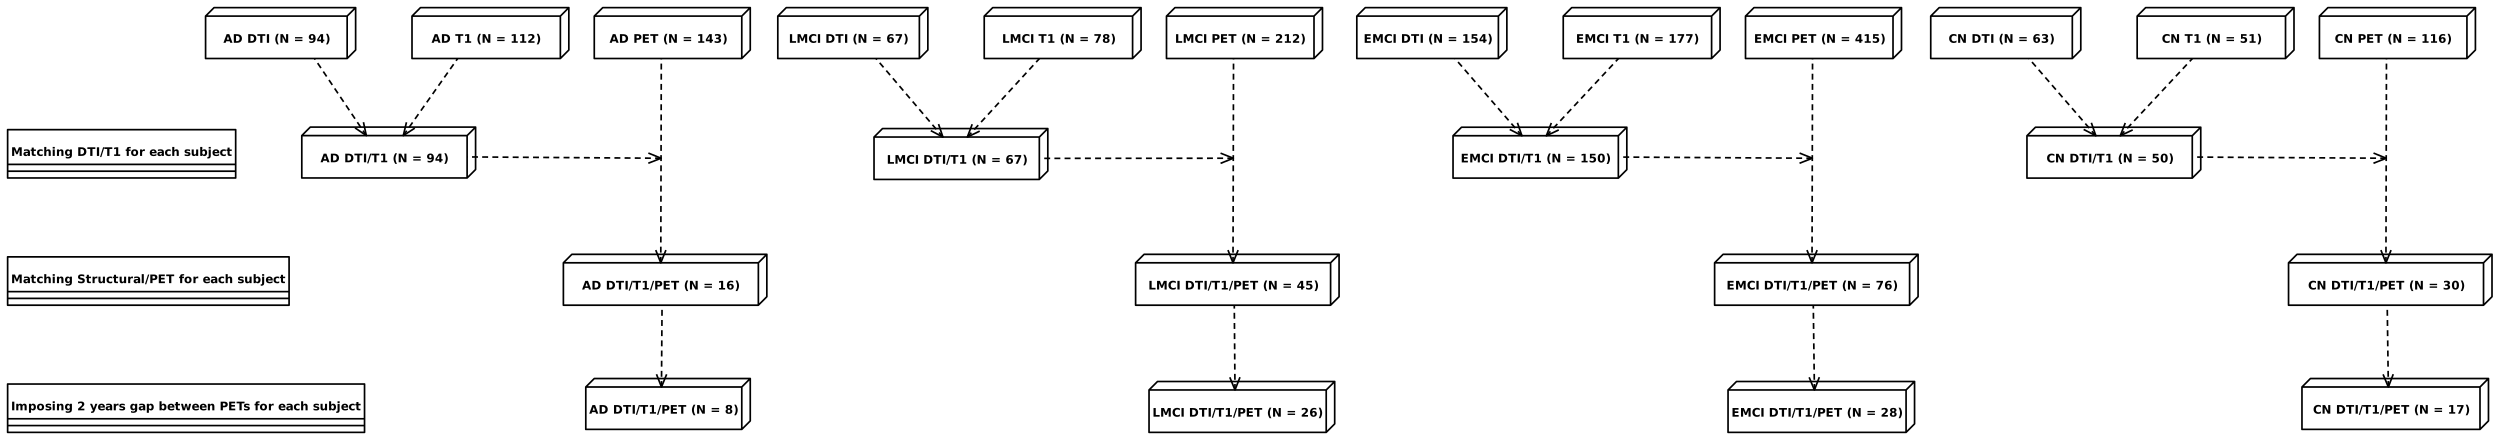 <?xml version="1.0" encoding="UTF-8"?>
<svg xmlns="http://www.w3.org/2000/svg" xmlns:xlink="http://www.w3.org/1999/xlink" width="2949pt" height="519pt" viewBox="0 0 2949 519" version="1.1">
<defs>
<g>
<symbol overflow="visible" id="glyph0-0">
<path style="stroke:none;" d="M 0.703 2.469 L 0.703 -9.875 L 7.703 -9.875 L 7.703 2.469 Z M 1.484 1.703 L 6.922 1.703 L 6.922 -9.078 L 1.484 -9.078 Z M 1.484 1.703 "/>
</symbol>
<symbol overflow="visible" id="glyph0-1">
<path style="stroke:none;" d="M 7.484 -1.859 L 3.359 -1.859 L 2.719 0 L 0.062 0 L 3.844 -10.203 L 6.984 -10.203 L 10.766 0 L 8.125 0 Z M 4.016 -3.75 L 6.812 -3.75 L 5.422 -7.812 Z M 4.016 -3.75 "/>
</symbol>
<symbol overflow="visible" id="glyph0-2">
<path style="stroke:none;" d="M 3.922 -8.219 L 3.922 -1.984 L 4.859 -1.984 C 5.93 -1.984 6.75 -2.25 7.312 -2.781 C 7.883 -3.32 8.172 -4.098 8.172 -5.109 C 8.172 -6.117 7.891 -6.891 7.328 -7.422 C 6.766 -7.953 5.941 -8.219 4.859 -8.219 Z M 1.281 -10.203 L 4.062 -10.203 C 5.613 -10.203 6.766 -10.094 7.516 -9.875 C 8.273 -9.656 8.926 -9.281 9.469 -8.75 C 9.945 -8.289 10.301 -7.758 10.531 -7.156 C 10.77 -6.551 10.891 -5.867 10.891 -5.109 C 10.891 -4.336 10.77 -3.648 10.531 -3.047 C 10.301 -2.441 9.945 -1.91 9.469 -1.453 C 8.926 -0.922 8.27 -0.547 7.5 -0.328 C 6.738 -0.109 5.594 0 4.062 0 L 1.281 0 Z M 1.281 -10.203 "/>
</symbol>
<symbol overflow="visible" id="glyph0-3">
<path style="stroke:none;" d=""/>
</symbol>
<symbol overflow="visible" id="glyph0-4">
<path style="stroke:none;" d="M 0.062 -10.203 L 9.469 -10.203 L 9.469 -8.219 L 6.094 -8.219 L 6.094 0 L 3.453 0 L 3.453 -8.219 L 0.062 -8.219 Z M 0.062 -10.203 "/>
</symbol>
<symbol overflow="visible" id="glyph0-5">
<path style="stroke:none;" d="M 1.281 -10.203 L 3.922 -10.203 L 3.922 0 L 1.281 0 Z M 1.281 -10.203 "/>
</symbol>
<symbol overflow="visible" id="glyph0-6">
<path style="stroke:none;" d="M 5.281 1.844 L 3.25 1.844 C 2.551 0.719 2.035 -0.348 1.703 -1.359 C 1.367 -2.379 1.203 -3.383 1.203 -4.375 C 1.203 -5.375 1.367 -6.383 1.703 -7.406 C 2.035 -8.438 2.551 -9.508 3.25 -10.625 L 5.281 -10.625 C 4.695 -9.539 4.258 -8.484 3.969 -7.453 C 3.676 -6.422 3.531 -5.398 3.531 -4.391 C 3.531 -3.391 3.672 -2.367 3.953 -1.328 C 4.242 -0.297 4.688 0.758 5.281 1.844 Z M 5.281 1.844 "/>
</symbol>
<symbol overflow="visible" id="glyph0-7">
<path style="stroke:none;" d="M 1.281 -10.203 L 4.219 -10.203 L 7.938 -3.203 L 7.938 -10.203 L 10.438 -10.203 L 10.438 0 L 7.5 0 L 3.781 -7 L 3.781 0 L 1.281 0 Z M 1.281 -10.203 "/>
</symbol>
<symbol overflow="visible" id="glyph0-8">
<path style="stroke:none;" d="M 1.484 -6.75 L 10.25 -6.75 L 10.25 -5.141 L 1.484 -5.141 Z M 1.484 -3.641 L 10.25 -3.641 L 10.25 -2.016 L 1.484 -2.016 Z M 1.484 -3.641 "/>
</symbol>
<symbol overflow="visible" id="glyph0-9">
<path style="stroke:none;" d="M 1.406 -0.219 L 1.406 -2.109 C 1.82 -1.91 2.219 -1.766 2.594 -1.672 C 2.977 -1.578 3.359 -1.531 3.734 -1.531 C 4.523 -1.531 5.141 -1.742 5.578 -2.172 C 6.016 -2.609 6.27 -3.254 6.344 -4.109 C 6.031 -3.891 5.695 -3.723 5.344 -3.609 C 5 -3.492 4.625 -3.438 4.219 -3.438 C 3.164 -3.438 2.316 -3.738 1.672 -4.344 C 1.035 -4.945 0.719 -5.75 0.719 -6.75 C 0.719 -7.844 1.07 -8.719 1.781 -9.375 C 2.5 -10.039 3.457 -10.375 4.656 -10.375 C 5.988 -10.375 7.02 -9.926 7.75 -9.031 C 8.477 -8.133 8.844 -6.863 8.844 -5.219 C 8.844 -3.531 8.414 -2.203 7.562 -1.234 C 6.719 -0.273 5.551 0.203 4.062 0.203 C 3.582 0.203 3.125 0.164 2.688 0.094 C 2.25 0.02 1.82 -0.082 1.406 -0.219 Z M 4.656 -5.141 C 5.113 -5.141 5.457 -5.285 5.688 -5.578 C 5.914 -5.879 6.031 -6.332 6.031 -6.938 C 6.031 -7.531 5.914 -7.973 5.688 -8.266 C 5.457 -8.566 5.113 -8.719 4.656 -8.719 C 4.188 -8.719 3.836 -8.566 3.609 -8.266 C 3.379 -7.973 3.266 -7.531 3.266 -6.938 C 3.266 -6.332 3.379 -5.879 3.609 -5.578 C 3.836 -5.285 4.188 -5.141 4.656 -5.141 Z M 4.656 -5.141 "/>
</symbol>
<symbol overflow="visible" id="glyph0-10">
<path style="stroke:none;" d="M 5.156 -8.047 L 2.266 -3.766 L 5.156 -3.766 Z M 4.719 -10.203 L 7.641 -10.203 L 7.641 -3.766 L 9.094 -3.766 L 9.094 -1.859 L 7.641 -1.859 L 7.641 0 L 5.156 0 L 5.156 -1.859 L 0.625 -1.859 L 0.625 -4.109 Z M 4.719 -10.203 "/>
</symbol>
<symbol overflow="visible" id="glyph0-11">
<path style="stroke:none;" d="M 1.125 1.844 C 1.707 0.758 2.145 -0.297 2.438 -1.328 C 2.727 -2.367 2.875 -3.391 2.875 -4.391 C 2.875 -5.398 2.727 -6.422 2.438 -7.453 C 2.145 -8.484 1.707 -9.539 1.125 -10.625 L 3.156 -10.625 C 3.844 -9.508 4.352 -8.438 4.688 -7.406 C 5.031 -6.383 5.203 -5.375 5.203 -4.375 C 5.203 -3.383 5.035 -2.379 4.703 -1.359 C 4.367 -0.348 3.852 0.719 3.156 1.844 Z M 1.125 1.844 "/>
</symbol>
<symbol overflow="visible" id="glyph0-12">
<path style="stroke:none;" d="M 1.641 -1.812 L 3.969 -1.812 L 3.969 -8.422 L 1.578 -7.922 L 1.578 -9.719 L 3.953 -10.203 L 6.453 -10.203 L 6.453 -1.812 L 8.781 -1.812 L 8.781 0 L 1.641 0 Z M 1.641 -1.812 "/>
</symbol>
<symbol overflow="visible" id="glyph0-13">
<path style="stroke:none;" d="M 4.031 -1.938 L 8.531 -1.938 L 8.531 0 L 1.109 0 L 1.109 -1.938 L 4.828 -5.219 C 5.16 -5.52 5.406 -5.812 5.562 -6.094 C 5.727 -6.383 5.812 -6.688 5.812 -7 C 5.812 -7.477 5.648 -7.863 5.328 -8.156 C 5.004 -8.445 4.578 -8.594 4.047 -8.594 C 3.641 -8.594 3.191 -8.504 2.703 -8.328 C 2.211 -8.148 1.691 -7.891 1.141 -7.547 L 1.141 -9.797 C 1.734 -9.984 2.316 -10.129 2.891 -10.234 C 3.473 -10.336 4.039 -10.391 4.594 -10.391 C 5.812 -10.391 6.758 -10.117 7.438 -9.578 C 8.113 -9.047 8.453 -8.297 8.453 -7.328 C 8.453 -6.773 8.305 -6.258 8.016 -5.781 C 7.734 -5.301 7.133 -4.656 6.219 -3.844 Z M 4.031 -1.938 "/>
</symbol>
<symbol overflow="visible" id="glyph0-14">
<path style="stroke:none;" d="M 1.281 -10.203 L 5.656 -10.203 C 6.957 -10.203 7.953 -9.914 8.641 -9.344 C 9.336 -8.77 9.688 -7.945 9.688 -6.875 C 9.688 -5.801 9.336 -4.977 8.641 -4.406 C 7.953 -3.832 6.957 -3.547 5.656 -3.547 L 3.922 -3.547 L 3.922 0 L 1.281 0 Z M 3.922 -8.297 L 3.922 -5.453 L 5.375 -5.453 C 5.883 -5.453 6.273 -5.57 6.547 -5.812 C 6.828 -6.062 6.969 -6.414 6.969 -6.875 C 6.969 -7.332 6.828 -7.68 6.547 -7.922 C 6.273 -8.172 5.883 -8.297 5.375 -8.297 Z M 3.922 -8.297 "/>
</symbol>
<symbol overflow="visible" id="glyph0-15">
<path style="stroke:none;" d="M 1.281 -10.203 L 8.391 -10.203 L 8.391 -8.219 L 3.922 -8.219 L 3.922 -6.312 L 8.125 -6.312 L 8.125 -4.328 L 3.922 -4.328 L 3.922 -1.984 L 8.531 -1.984 L 8.531 0 L 1.281 0 Z M 1.281 -10.203 "/>
</symbol>
<symbol overflow="visible" id="glyph0-16">
<path style="stroke:none;" d="M 6.516 -5.5 C 7.203 -5.32 7.723 -5.016 8.078 -4.578 C 8.441 -4.141 8.625 -3.582 8.625 -2.906 C 8.625 -1.883 8.234 -1.109 7.453 -0.578 C 6.68 -0.055 5.555 0.203 4.078 0.203 C 3.547 0.203 3.016 0.156 2.484 0.062 C 1.961 -0.02 1.445 -0.145 0.938 -0.312 L 0.938 -2.344 C 1.426 -2.094 1.91 -1.906 2.391 -1.781 C 2.879 -1.656 3.359 -1.594 3.828 -1.594 C 4.523 -1.594 5.062 -1.711 5.438 -1.953 C 5.812 -2.191 6 -2.539 6 -3 C 6 -3.457 5.805 -3.805 5.422 -4.047 C 5.047 -4.285 4.484 -4.406 3.734 -4.406 L 2.688 -4.406 L 2.688 -6.109 L 3.797 -6.109 C 4.453 -6.109 4.941 -6.211 5.266 -6.422 C 5.586 -6.629 5.75 -6.941 5.75 -7.359 C 5.75 -7.754 5.594 -8.055 5.281 -8.266 C 4.969 -8.484 4.523 -8.594 3.953 -8.594 C 3.523 -8.594 3.094 -8.547 2.656 -8.453 C 2.227 -8.359 1.801 -8.219 1.375 -8.031 L 1.375 -9.953 C 1.895 -10.098 2.41 -10.207 2.922 -10.281 C 3.43 -10.352 3.93 -10.391 4.422 -10.391 C 5.742 -10.391 6.734 -10.172 7.391 -9.734 C 8.055 -9.297 8.391 -8.641 8.391 -7.766 C 8.391 -7.172 8.227 -6.68 7.906 -6.297 C 7.594 -5.922 7.129 -5.656 6.516 -5.5 Z M 6.516 -5.5 "/>
</symbol>
<symbol overflow="visible" id="glyph0-17">
<path style="stroke:none;" d="M 3.594 -10.203 L 5.109 -10.203 L 1.516 1.297 L 0 1.297 Z M 3.594 -10.203 "/>
</symbol>
<symbol overflow="visible" id="glyph0-18">
<path style="stroke:none;" d="M 1.281 -10.203 L 4.641 -10.203 L 6.953 -4.75 L 9.297 -10.203 L 12.641 -10.203 L 12.641 0 L 10.156 0 L 10.156 -7.469 L 7.797 -1.969 L 6.125 -1.969 L 3.781 -7.469 L 3.781 0 L 1.281 0 Z M 1.281 -10.203 "/>
</symbol>
<symbol overflow="visible" id="glyph0-19">
<path style="stroke:none;" d="M 4.609 -3.453 C 4.098 -3.453 3.711 -3.363 3.453 -3.188 C 3.191 -3.008 3.062 -2.754 3.062 -2.422 C 3.062 -2.109 3.164 -1.863 3.375 -1.688 C 3.582 -1.508 3.875 -1.422 4.25 -1.422 C 4.707 -1.422 5.094 -1.586 5.406 -1.922 C 5.719 -2.254 5.875 -2.672 5.875 -3.172 L 5.875 -3.453 Z M 8.344 -4.375 L 8.344 0 L 5.875 0 L 5.875 -1.141 C 5.551 -0.672 5.18 -0.328 4.766 -0.109 C 4.359 0.098 3.863 0.203 3.281 0.203 C 2.477 0.203 1.832 -0.023 1.344 -0.484 C 0.852 -0.953 0.609 -1.555 0.609 -2.297 C 0.609 -3.191 0.914 -3.848 1.531 -4.266 C 2.145 -4.691 3.113 -4.906 4.438 -4.906 L 5.875 -4.906 L 5.875 -5.094 C 5.875 -5.477 5.723 -5.758 5.422 -5.938 C 5.117 -6.125 4.645 -6.219 4 -6.219 C 3.469 -6.219 2.977 -6.164 2.531 -6.062 C 2.082 -5.957 1.66 -5.797 1.266 -5.578 L 1.266 -7.453 C 1.797 -7.578 2.32 -7.672 2.844 -7.734 C 3.375 -7.805 3.906 -7.844 4.438 -7.844 C 5.82 -7.844 6.816 -7.566 7.422 -7.016 C 8.035 -6.473 8.344 -5.594 8.344 -4.375 Z M 8.344 -4.375 "/>
</symbol>
<symbol overflow="visible" id="glyph0-20">
<path style="stroke:none;" d="M 3.844 -9.828 L 3.844 -7.656 L 6.375 -7.656 L 6.375 -5.906 L 3.844 -5.906 L 3.844 -2.656 C 3.844 -2.301 3.91 -2.062 4.047 -1.938 C 4.191 -1.812 4.477 -1.75 4.906 -1.75 L 6.156 -1.75 L 6.156 0 L 4.062 0 C 3.094 0 2.406 -0.195 2 -0.594 C 1.602 -1 1.406 -1.688 1.406 -2.656 L 1.406 -5.906 L 0.188 -5.906 L 0.188 -7.656 L 1.406 -7.656 L 1.406 -9.828 Z M 3.844 -9.828 "/>
</symbol>
<symbol overflow="visible" id="glyph0-21">
<path style="stroke:none;" d="M 7.359 -7.422 L 7.359 -5.422 C 7.023 -5.648 6.691 -5.816 6.359 -5.922 C 6.023 -6.035 5.676 -6.094 5.312 -6.094 C 4.633 -6.094 4.102 -5.891 3.719 -5.484 C 3.344 -5.086 3.156 -4.535 3.156 -3.828 C 3.156 -3.109 3.344 -2.547 3.719 -2.141 C 4.102 -1.742 4.633 -1.547 5.312 -1.547 C 5.695 -1.547 6.062 -1.602 6.406 -1.719 C 6.75 -1.832 7.066 -2.004 7.359 -2.234 L 7.359 -0.219 C 6.973 -0.082 6.582 0.02 6.188 0.094 C 5.801 0.164 5.41 0.203 5.016 0.203 C 3.629 0.203 2.547 -0.148 1.766 -0.859 C 0.992 -1.566 0.609 -2.555 0.609 -3.828 C 0.609 -5.086 0.992 -6.07 1.766 -6.781 C 2.547 -7.488 3.629 -7.844 5.016 -7.844 C 5.41 -7.844 5.801 -7.805 6.188 -7.734 C 6.582 -7.66 6.973 -7.555 7.359 -7.422 Z M 7.359 -7.422 "/>
</symbol>
<symbol overflow="visible" id="glyph0-22">
<path style="stroke:none;" d="M 8.875 -4.656 L 8.875 0 L 6.406 0 L 6.406 -3.562 C 6.406 -4.227 6.391 -4.688 6.359 -4.938 C 6.336 -5.188 6.289 -5.367 6.219 -5.484 C 6.125 -5.648 5.992 -5.773 5.828 -5.859 C 5.66 -5.953 5.473 -6 5.266 -6 C 4.754 -6 4.352 -5.801 4.062 -5.406 C 3.77 -5.008 3.625 -4.461 3.625 -3.766 L 3.625 0 L 1.172 0 L 1.172 -10.641 L 3.625 -10.641 L 3.625 -6.531 C 3.988 -6.977 4.379 -7.305 4.797 -7.516 C 5.211 -7.734 5.672 -7.844 6.172 -7.844 C 7.055 -7.844 7.727 -7.57 8.188 -7.031 C 8.645 -6.488 8.875 -5.695 8.875 -4.656 Z M 8.875 -4.656 "/>
</symbol>
<symbol overflow="visible" id="glyph0-23">
<path style="stroke:none;" d="M 1.172 -7.656 L 3.625 -7.656 L 3.625 0 L 1.172 0 Z M 1.172 -10.641 L 3.625 -10.641 L 3.625 -8.641 L 1.172 -8.641 Z M 1.172 -10.641 "/>
</symbol>
<symbol overflow="visible" id="glyph0-24">
<path style="stroke:none;" d="M 8.875 -4.656 L 8.875 0 L 6.406 0 L 6.406 -3.562 C 6.406 -4.227 6.391 -4.688 6.359 -4.938 C 6.336 -5.188 6.289 -5.367 6.219 -5.484 C 6.125 -5.648 5.992 -5.773 5.828 -5.859 C 5.66 -5.953 5.473 -6 5.266 -6 C 4.754 -6 4.352 -5.801 4.062 -5.406 C 3.77 -5.008 3.625 -4.461 3.625 -3.766 L 3.625 0 L 1.172 0 L 1.172 -7.656 L 3.625 -7.656 L 3.625 -6.531 C 3.988 -6.977 4.379 -7.305 4.797 -7.516 C 5.211 -7.734 5.672 -7.844 6.172 -7.844 C 7.055 -7.844 7.727 -7.57 8.188 -7.031 C 8.645 -6.488 8.875 -5.695 8.875 -4.656 Z M 8.875 -4.656 "/>
</symbol>
<symbol overflow="visible" id="glyph0-25">
<path style="stroke:none;" d="M 6.391 -1.297 C 6.047 -0.848 5.672 -0.52 5.266 -0.312 C 4.859 -0.102 4.391 0 3.859 0 C 2.93 0 2.16 -0.363 1.547 -1.094 C 0.93 -1.832 0.625 -2.773 0.625 -3.922 C 0.625 -5.066 0.93 -6.004 1.547 -6.734 C 2.16 -7.461 2.93 -7.828 3.859 -7.828 C 4.391 -7.828 4.859 -7.723 5.266 -7.516 C 5.672 -7.305 6.047 -6.973 6.391 -6.516 L 6.391 -7.656 L 8.844 -7.656 L 8.844 -0.766 C 8.844 0.461 8.453 1.398 7.672 2.047 C 6.898 2.691 5.773 3.016 4.297 3.016 C 3.816 3.016 3.352 2.977 2.906 2.906 C 2.469 2.832 2.02 2.723 1.562 2.578 L 1.562 0.672 C 1.988 0.922 2.406 1.102 2.812 1.219 C 3.227 1.344 3.645 1.406 4.062 1.406 C 4.863 1.406 5.453 1.227 5.828 0.875 C 6.203 0.52 6.391 -0.023 6.391 -0.766 Z M 4.766 -6.062 C 4.266 -6.062 3.875 -5.875 3.594 -5.5 C 3.312 -5.125 3.172 -4.598 3.172 -3.922 C 3.172 -3.211 3.305 -2.676 3.578 -2.312 C 3.848 -1.957 4.242 -1.781 4.766 -1.781 C 5.273 -1.781 5.672 -1.969 5.953 -2.344 C 6.242 -2.719 6.391 -3.242 6.391 -3.922 C 6.391 -4.598 6.242 -5.125 5.953 -5.5 C 5.672 -5.875 5.273 -6.062 4.766 -6.062 Z M 4.766 -6.062 "/>
</symbol>
<symbol overflow="visible" id="glyph0-26">
<path style="stroke:none;" d="M 6.219 -10.641 L 6.219 -9.031 L 4.859 -9.031 C 4.516 -9.031 4.273 -8.969 4.141 -8.844 C 4.004 -8.719 3.938 -8.5 3.938 -8.188 L 3.938 -7.656 L 6.016 -7.656 L 6.016 -5.906 L 3.938 -5.906 L 3.938 0 L 1.484 0 L 1.484 -5.906 L 0.266 -5.906 L 0.266 -7.656 L 1.484 -7.656 L 1.484 -8.188 C 1.484 -9.02 1.711 -9.633 2.172 -10.031 C 2.641 -10.438 3.363 -10.641 4.344 -10.641 Z M 6.219 -10.641 "/>
</symbol>
<symbol overflow="visible" id="glyph0-27">
<path style="stroke:none;" d="M 4.812 -6.094 C 4.27 -6.094 3.859 -5.895 3.578 -5.5 C 3.297 -5.113 3.156 -4.555 3.156 -3.828 C 3.156 -3.086 3.297 -2.52 3.578 -2.125 C 3.859 -1.738 4.27 -1.547 4.812 -1.547 C 5.352 -1.547 5.766 -1.738 6.047 -2.125 C 6.328 -2.52 6.469 -3.086 6.469 -3.828 C 6.469 -4.555 6.328 -5.113 6.047 -5.5 C 5.766 -5.895 5.352 -6.094 4.812 -6.094 Z M 4.812 -7.844 C 6.133 -7.844 7.164 -7.484 7.906 -6.766 C 8.645 -6.055 9.016 -5.078 9.016 -3.828 C 9.016 -2.566 8.645 -1.578 7.906 -0.859 C 7.164 -0.148 6.133 0.203 4.812 0.203 C 3.5 0.203 2.469 -0.148 1.719 -0.859 C 0.977 -1.578 0.609 -2.566 0.609 -3.828 C 0.609 -5.078 0.977 -6.055 1.719 -6.766 C 2.469 -7.484 3.5 -7.844 4.812 -7.844 Z M 4.812 -7.844 "/>
</symbol>
<symbol overflow="visible" id="glyph0-28">
<path style="stroke:none;" d="M 6.859 -5.578 C 6.648 -5.672 6.438 -5.738 6.219 -5.781 C 6.008 -5.832 5.797 -5.859 5.578 -5.859 C 4.953 -5.859 4.469 -5.656 4.125 -5.25 C 3.789 -4.852 3.625 -4.281 3.625 -3.531 L 3.625 0 L 1.172 0 L 1.172 -7.656 L 3.625 -7.656 L 3.625 -6.406 C 3.938 -6.906 4.297 -7.27 4.703 -7.5 C 5.109 -7.727 5.598 -7.844 6.172 -7.844 C 6.254 -7.844 6.344 -7.836 6.438 -7.828 C 6.531 -7.828 6.672 -7.812 6.859 -7.781 Z M 6.859 -5.578 "/>
</symbol>
<symbol overflow="visible" id="glyph0-29">
<path style="stroke:none;" d="M 8.812 -3.844 L 8.812 -3.156 L 3.094 -3.156 C 3.156 -2.582 3.363 -2.148 3.719 -1.859 C 4.07 -1.566 4.566 -1.422 5.203 -1.422 C 5.723 -1.422 6.254 -1.5 6.797 -1.656 C 7.336 -1.812 7.891 -2.047 8.453 -2.359 L 8.453 -0.469 C 7.879 -0.25 7.301 -0.082 6.719 0.031 C 6.145 0.145 5.566 0.203 4.984 0.203 C 3.598 0.203 2.52 -0.148 1.75 -0.859 C 0.988 -1.566 0.609 -2.555 0.609 -3.828 C 0.609 -5.066 0.984 -6.047 1.734 -6.766 C 2.484 -7.484 3.52 -7.844 4.844 -7.844 C 6.051 -7.844 7.016 -7.477 7.734 -6.75 C 8.453 -6.031 8.812 -5.062 8.812 -3.844 Z M 6.297 -4.656 C 6.297 -5.125 6.16 -5.5 5.891 -5.781 C 5.617 -6.07 5.266 -6.219 4.828 -6.219 C 4.359 -6.219 3.973 -6.082 3.672 -5.812 C 3.379 -5.551 3.195 -5.164 3.125 -4.656 Z M 6.297 -4.656 "/>
</symbol>
<symbol overflow="visible" id="glyph0-30">
<path style="stroke:none;" d="M 7.156 -7.422 L 7.156 -5.562 C 6.633 -5.781 6.129 -5.941 5.641 -6.047 C 5.148 -6.16 4.691 -6.219 4.266 -6.219 C 3.797 -6.219 3.445 -6.156 3.219 -6.031 C 3 -5.914 2.891 -5.738 2.891 -5.5 C 2.891 -5.301 2.973 -5.148 3.141 -5.047 C 3.305 -4.941 3.613 -4.863 4.062 -4.812 L 4.484 -4.766 C 5.742 -4.598 6.586 -4.332 7.016 -3.969 C 7.453 -3.602 7.672 -3.031 7.672 -2.25 C 7.672 -1.438 7.367 -0.82 6.766 -0.406 C 6.16 0 5.266 0.203 4.078 0.203 C 3.566 0.203 3.039 0.16 2.5 0.078 C 1.969 -0.004 1.414 -0.125 0.844 -0.281 L 0.844 -2.141 C 1.332 -1.898 1.832 -1.719 2.344 -1.594 C 2.852 -1.477 3.375 -1.422 3.906 -1.422 C 4.383 -1.422 4.742 -1.488 4.984 -1.625 C 5.223 -1.758 5.344 -1.957 5.344 -2.219 C 5.344 -2.438 5.258 -2.598 5.094 -2.703 C 4.926 -2.805 4.598 -2.891 4.109 -2.953 L 3.672 -3.016 C 2.578 -3.148 1.812 -3.398 1.375 -3.766 C 0.938 -4.141 0.719 -4.703 0.719 -5.453 C 0.719 -6.266 0.992 -6.863 1.547 -7.25 C 2.109 -7.645 2.961 -7.844 4.109 -7.844 C 4.566 -7.844 5.039 -7.805 5.531 -7.734 C 6.031 -7.672 6.57 -7.566 7.156 -7.422 Z M 7.156 -7.422 "/>
</symbol>
<symbol overflow="visible" id="glyph0-31">
<path style="stroke:none;" d="M 1.094 -2.984 L 1.094 -7.656 L 3.562 -7.656 L 3.562 -6.891 C 3.562 -6.473 3.555 -5.953 3.547 -5.328 C 3.547 -4.703 3.547 -4.285 3.547 -4.078 C 3.547 -3.461 3.562 -3.02 3.594 -2.75 C 3.625 -2.477 3.676 -2.281 3.75 -2.156 C 3.852 -2 3.984 -1.875 4.141 -1.781 C 4.305 -1.695 4.492 -1.656 4.703 -1.656 C 5.211 -1.656 5.613 -1.848 5.906 -2.234 C 6.195 -2.629 6.344 -3.176 6.344 -3.875 L 6.344 -7.656 L 8.797 -7.656 L 8.797 0 L 6.344 0 L 6.344 -1.109 C 5.977 -0.66 5.586 -0.328 5.172 -0.109 C 4.754 0.098 4.301 0.203 3.812 0.203 C 2.926 0.203 2.25 -0.066 1.781 -0.609 C 1.32 -1.148 1.094 -1.941 1.094 -2.984 Z M 1.094 -2.984 "/>
</symbol>
<symbol overflow="visible" id="glyph0-32">
<path style="stroke:none;" d="M 5.25 -1.578 C 5.77 -1.578 6.164 -1.77 6.438 -2.156 C 6.719 -2.539 6.859 -3.098 6.859 -3.828 C 6.859 -4.555 6.719 -5.109 6.438 -5.484 C 6.164 -5.867 5.77 -6.062 5.25 -6.062 C 4.727 -6.062 4.328 -5.867 4.047 -5.484 C 3.766 -5.098 3.625 -4.547 3.625 -3.828 C 3.625 -3.098 3.766 -2.539 4.047 -2.156 C 4.328 -1.77 4.727 -1.578 5.25 -1.578 Z M 3.625 -6.531 C 3.957 -6.977 4.328 -7.305 4.734 -7.516 C 5.148 -7.734 5.625 -7.844 6.156 -7.844 C 7.102 -7.844 7.879 -7.469 8.484 -6.719 C 9.086 -5.969 9.391 -5.004 9.391 -3.828 C 9.391 -2.641 9.086 -1.672 8.484 -0.922 C 7.879 -0.172 7.102 0.203 6.156 0.203 C 5.625 0.203 5.148 0.098 4.734 -0.109 C 4.328 -0.328 3.957 -0.66 3.625 -1.109 L 3.625 0 L 1.172 0 L 1.172 -10.641 L 3.625 -10.641 Z M 3.625 -6.531 "/>
</symbol>
<symbol overflow="visible" id="glyph0-33">
<path style="stroke:none;" d="M 1.172 -7.656 L 3.625 -7.656 L 3.625 -0.141 C 3.625 0.891 3.375 1.672 2.875 2.203 C 2.383 2.742 1.676 3.016 0.75 3.016 L -0.469 3.016 L -0.469 1.422 L -0.047 1.422 C 0.422 1.422 0.738 1.312 0.906 1.094 C 1.082 0.883 1.172 0.473 1.172 -0.141 Z M 1.172 -10.641 L 3.625 -10.641 L 3.625 -8.641 L 1.172 -8.641 Z M 1.172 -10.641 "/>
</symbol>
<symbol overflow="visible" id="glyph0-34">
<path style="stroke:none;" d="M 8.391 -9.891 L 8.391 -7.719 C 7.828 -7.969 7.281 -8.156 6.75 -8.281 C 6.219 -8.414 5.711 -8.484 5.234 -8.484 C 4.609 -8.484 4.145 -8.395 3.844 -8.219 C 3.539 -8.051 3.391 -7.785 3.391 -7.422 C 3.391 -7.141 3.488 -6.922 3.688 -6.766 C 3.895 -6.617 4.266 -6.492 4.797 -6.391 L 5.922 -6.156 C 7.055 -5.926 7.863 -5.578 8.344 -5.109 C 8.82 -4.648 9.062 -3.992 9.062 -3.141 C 9.062 -2.016 8.727 -1.176 8.062 -0.625 C 7.395 -0.07 6.375 0.203 5 0.203 C 4.352 0.203 3.703 0.141 3.047 0.016 C 2.398 -0.109 1.75 -0.289 1.094 -0.531 L 1.094 -2.75 C 1.75 -2.406 2.379 -2.145 2.984 -1.969 C 3.586 -1.789 4.176 -1.703 4.75 -1.703 C 5.32 -1.703 5.758 -1.797 6.062 -1.984 C 6.363 -2.18 6.516 -2.457 6.516 -2.812 C 6.516 -3.133 6.41 -3.379 6.203 -3.547 C 6.004 -3.723 5.594 -3.879 4.969 -4.016 L 3.953 -4.25 C 2.93 -4.469 2.18 -4.816 1.703 -5.297 C 1.234 -5.773 1 -6.414 1 -7.219 C 1 -8.238 1.328 -9.02 1.984 -9.562 C 2.641 -10.113 3.582 -10.391 4.812 -10.391 C 5.375 -10.391 5.953 -10.348 6.547 -10.266 C 7.141 -10.18 7.754 -10.055 8.391 -9.891 Z M 8.391 -9.891 "/>
</symbol>
<symbol overflow="visible" id="glyph0-35">
<path style="stroke:none;" d="M 1.172 -10.641 L 3.625 -10.641 L 3.625 0 L 1.172 0 Z M 1.172 -10.641 "/>
</symbol>
<symbol overflow="visible" id="glyph0-36">
<path style="stroke:none;" d="M 8.266 -6.391 C 8.578 -6.859 8.945 -7.219 9.375 -7.469 C 9.801 -7.719 10.27 -7.844 10.781 -7.844 C 11.656 -7.844 12.32 -7.57 12.781 -7.031 C 13.25 -6.488 13.484 -5.695 13.484 -4.656 L 13.484 0 L 11.016 0 L 11.016 -4 C 11.023 -4.051 11.031 -4.109 11.031 -4.172 C 11.031 -4.234 11.031 -4.328 11.031 -4.453 C 11.031 -4.992 10.953 -5.383 10.797 -5.625 C 10.641 -5.875 10.379 -6 10.016 -6 C 9.555 -6 9.195 -5.805 8.938 -5.422 C 8.688 -5.035 8.555 -4.484 8.547 -3.766 L 8.547 0 L 6.094 0 L 6.094 -4 C 6.094 -4.844 6.02 -5.383 5.875 -5.625 C 5.727 -5.875 5.469 -6 5.094 -6 C 4.625 -6 4.258 -5.805 4 -5.422 C 3.75 -5.035 3.625 -4.484 3.625 -3.766 L 3.625 0 L 1.156 0 L 1.156 -7.656 L 3.625 -7.656 L 3.625 -6.531 C 3.926 -6.969 4.27 -7.297 4.656 -7.516 C 5.051 -7.734 5.484 -7.844 5.953 -7.844 C 6.473 -7.844 6.938 -7.711 7.344 -7.453 C 7.75 -7.203 8.055 -6.848 8.266 -6.391 Z M 8.266 -6.391 "/>
</symbol>
<symbol overflow="visible" id="glyph0-37">
<path style="stroke:none;" d="M 3.625 -1.109 L 3.625 2.906 L 1.172 2.906 L 1.172 -7.656 L 3.625 -7.656 L 3.625 -6.531 C 3.957 -6.977 4.328 -7.305 4.734 -7.516 C 5.148 -7.734 5.625 -7.844 6.156 -7.844 C 7.102 -7.844 7.879 -7.469 8.484 -6.719 C 9.086 -5.969 9.391 -5.004 9.391 -3.828 C 9.391 -2.641 9.086 -1.672 8.484 -0.922 C 7.879 -0.172 7.102 0.203 6.156 0.203 C 5.625 0.203 5.148 0.098 4.734 -0.109 C 4.328 -0.328 3.957 -0.66 3.625 -1.109 Z M 5.25 -6.062 C 4.727 -6.062 4.328 -5.867 4.047 -5.484 C 3.766 -5.098 3.625 -4.547 3.625 -3.828 C 3.625 -3.098 3.766 -2.539 4.047 -2.156 C 4.328 -1.77 4.727 -1.578 5.25 -1.578 C 5.77 -1.578 6.164 -1.77 6.438 -2.156 C 6.719 -2.539 6.859 -3.098 6.859 -3.828 C 6.859 -4.555 6.719 -5.109 6.438 -5.484 C 6.164 -5.867 5.77 -6.062 5.25 -6.062 Z M 5.25 -6.062 "/>
</symbol>
<symbol overflow="visible" id="glyph0-38">
<path style="stroke:none;" d="M 0.172 -7.656 L 2.625 -7.656 L 4.672 -2.469 L 6.422 -7.656 L 8.875 -7.656 L 5.656 0.719 C 5.332 1.57 4.953 2.164 4.516 2.5 C 4.086 2.844 3.52 3.016 2.812 3.016 L 1.406 3.016 L 1.406 1.422 L 2.172 1.422 C 2.586 1.422 2.891 1.352 3.078 1.219 C 3.266 1.082 3.41 0.844 3.516 0.5 L 3.578 0.297 Z M 0.172 -7.656 "/>
</symbol>
<symbol overflow="visible" id="glyph0-39">
<path style="stroke:none;" d="M 0.5 -7.656 L 2.875 -7.656 L 4.156 -2.375 L 5.453 -7.656 L 7.5 -7.656 L 8.781 -2.438 L 10.062 -7.656 L 12.453 -7.656 L 10.438 0 L 7.766 0 L 6.469 -5.266 L 5.188 0 L 2.516 0 Z M 0.5 -7.656 "/>
</symbol>
<symbol overflow="visible" id="glyph0-40">
<path style="stroke:none;" d="M 5.062 -5.031 C 4.602 -5.031 4.258 -4.879 4.031 -4.578 C 3.801 -4.285 3.688 -3.844 3.688 -3.25 C 3.688 -2.656 3.801 -2.207 4.031 -1.906 C 4.258 -1.602 4.602 -1.453 5.062 -1.453 C 5.531 -1.453 5.879 -1.602 6.109 -1.906 C 6.336 -2.207 6.453 -2.656 6.453 -3.25 C 6.453 -3.844 6.336 -4.285 6.109 -4.578 C 5.879 -4.879 5.531 -5.031 5.062 -5.031 Z M 8.312 -9.938 L 8.312 -8.047 C 7.883 -8.254 7.477 -8.406 7.094 -8.5 C 6.707 -8.602 6.332 -8.656 5.969 -8.656 C 5.188 -8.656 4.578 -8.438 4.141 -8 C 3.703 -7.562 3.445 -6.914 3.375 -6.062 C 3.676 -6.289 4 -6.457 4.344 -6.562 C 4.695 -6.676 5.082 -6.734 5.5 -6.734 C 6.539 -6.734 7.379 -6.426 8.016 -5.812 C 8.66 -5.207 8.984 -4.41 8.984 -3.422 C 8.984 -2.328 8.625 -1.445 7.906 -0.781 C 7.195 -0.125 6.238 0.203 5.031 0.203 C 3.707 0.203 2.68 -0.242 1.953 -1.141 C 1.234 -2.035 0.875 -3.305 0.875 -4.953 C 0.875 -6.641 1.297 -7.961 2.141 -8.922 C 2.992 -9.891 4.16 -10.375 5.641 -10.375 C 6.109 -10.375 6.562 -10.336 7 -10.266 C 7.445 -10.191 7.883 -10.082 8.312 -9.938 Z M 8.312 -9.938 "/>
</symbol>
<symbol overflow="visible" id="glyph0-41">
<path style="stroke:none;" d="M 4.875 -4.562 C 4.383 -4.562 4.004 -4.426 3.734 -4.156 C 3.473 -3.895 3.344 -3.516 3.344 -3.016 C 3.344 -2.504 3.473 -2.113 3.734 -1.844 C 4.004 -1.582 4.383 -1.453 4.875 -1.453 C 5.363 -1.453 5.738 -1.582 6 -1.844 C 6.258 -2.113 6.391 -2.504 6.391 -3.016 C 6.391 -3.516 6.258 -3.895 6 -4.156 C 5.738 -4.426 5.363 -4.562 4.875 -4.562 Z M 2.953 -5.438 C 2.336 -5.625 1.867 -5.91 1.547 -6.297 C 1.234 -6.68 1.078 -7.164 1.078 -7.75 C 1.078 -8.602 1.398 -9.254 2.047 -9.703 C 2.691 -10.16 3.633 -10.391 4.875 -10.391 C 6.113 -10.391 7.051 -10.164 7.688 -9.719 C 8.332 -9.27 8.656 -8.613 8.656 -7.75 C 8.656 -7.164 8.492 -6.68 8.172 -6.297 C 7.859 -5.91 7.395 -5.625 6.781 -5.438 C 7.469 -5.238 7.988 -4.926 8.344 -4.5 C 8.695 -4.07 8.875 -3.531 8.875 -2.875 C 8.875 -1.863 8.535 -1.098 7.859 -0.578 C 7.191 -0.055 6.195 0.203 4.875 0.203 C 3.551 0.203 2.551 -0.055 1.875 -0.578 C 1.195 -1.098 0.859 -1.863 0.859 -2.875 C 0.859 -3.531 1.035 -4.07 1.391 -4.5 C 1.742 -4.926 2.266 -5.238 2.953 -5.438 Z M 3.562 -7.484 C 3.562 -7.078 3.676 -6.766 3.906 -6.547 C 4.133 -6.328 4.457 -6.219 4.875 -6.219 C 5.281 -6.219 5.594 -6.328 5.812 -6.547 C 6.039 -6.766 6.156 -7.078 6.156 -7.484 C 6.156 -7.891 6.039 -8.195 5.812 -8.406 C 5.594 -8.625 5.281 -8.734 4.875 -8.734 C 4.457 -8.734 4.133 -8.625 3.906 -8.406 C 3.676 -8.188 3.562 -7.879 3.562 -7.484 Z M 3.562 -7.484 "/>
</symbol>
<symbol overflow="visible" id="glyph0-42">
<path style="stroke:none;" d="M 1.281 -10.203 L 3.922 -10.203 L 3.922 -1.984 L 8.531 -1.984 L 8.531 0 L 1.281 0 Z M 1.281 -10.203 "/>
</symbol>
<symbol overflow="visible" id="glyph0-43">
<path style="stroke:none;" d="M 9.375 -0.562 C 8.895 -0.312 8.391 -0.125 7.859 0 C 7.336 0.133 6.797 0.203 6.234 0.203 C 4.523 0.203 3.176 -0.27 2.188 -1.219 C 1.195 -2.176 0.703 -3.469 0.703 -5.094 C 0.703 -6.727 1.195 -8.02 2.188 -8.969 C 3.176 -9.914 4.523 -10.391 6.234 -10.391 C 6.797 -10.391 7.336 -10.328 7.859 -10.203 C 8.391 -10.078 8.895 -9.883 9.375 -9.625 L 9.375 -7.516 C 8.883 -7.848 8.398 -8.094 7.922 -8.25 C 7.453 -8.406 6.957 -8.484 6.438 -8.484 C 5.5 -8.484 4.758 -8.18 4.219 -7.578 C 3.688 -6.973 3.422 -6.145 3.422 -5.094 C 3.422 -4.039 3.688 -3.211 4.219 -2.609 C 4.758 -2.004 5.5 -1.703 6.438 -1.703 C 6.957 -1.703 7.453 -1.781 7.922 -1.938 C 8.398 -2.094 8.883 -2.336 9.375 -2.672 Z M 9.375 -0.562 "/>
</symbol>
<symbol overflow="visible" id="glyph0-44">
<path style="stroke:none;" d="M 0.938 -10.203 L 8.625 -10.203 L 8.625 -8.719 L 4.656 0 L 2.078 0 L 5.859 -8.266 L 0.938 -8.266 Z M 0.938 -10.203 "/>
</symbol>
<symbol overflow="visible" id="glyph0-45">
<path style="stroke:none;" d="M 1.484 -10.203 L 8.031 -10.203 L 8.031 -8.266 L 3.578 -8.266 L 3.578 -6.688 C 3.785 -6.75 3.988 -6.789 4.188 -6.812 C 4.383 -6.844 4.594 -6.859 4.812 -6.859 C 6.062 -6.859 7.031 -6.547 7.719 -5.922 C 8.414 -5.305 8.766 -4.441 8.766 -3.328 C 8.766 -2.223 8.383 -1.359 7.625 -0.734 C 6.875 -0.109 5.828 0.203 4.484 0.203 C 3.91 0.203 3.336 0.145 2.766 0.031 C 2.203 -0.082 1.641 -0.254 1.078 -0.484 L 1.078 -2.547 C 1.641 -2.234 2.164 -1.992 2.656 -1.828 C 3.156 -1.672 3.629 -1.594 4.078 -1.594 C 4.711 -1.594 5.211 -1.75 5.578 -2.062 C 5.941 -2.375 6.125 -2.797 6.125 -3.328 C 6.125 -3.867 5.941 -4.289 5.578 -4.594 C 5.211 -4.906 4.711 -5.062 4.078 -5.062 C 3.691 -5.062 3.285 -5.008 2.859 -4.906 C 2.43 -4.812 1.973 -4.664 1.484 -4.469 Z M 1.484 -10.203 "/>
</symbol>
<symbol overflow="visible" id="glyph0-46">
<path style="stroke:none;" d="M 6.438 -5.109 C 6.438 -6.391 6.316 -7.289 6.078 -7.812 C 5.836 -8.332 5.438 -8.594 4.875 -8.594 C 4.312 -8.594 3.906 -8.332 3.656 -7.812 C 3.414 -7.289 3.297 -6.391 3.297 -5.109 C 3.297 -3.816 3.414 -2.906 3.656 -2.375 C 3.906 -1.852 4.312 -1.594 4.875 -1.594 C 5.438 -1.594 5.836 -1.852 6.078 -2.375 C 6.316 -2.906 6.438 -3.816 6.438 -5.109 Z M 9.078 -5.094 C 9.078 -3.406 8.711 -2.098 7.984 -1.172 C 7.254 -0.254 6.219 0.203 4.875 0.203 C 3.531 0.203 2.492 -0.254 1.766 -1.172 C 1.035 -2.098 0.672 -3.406 0.672 -5.094 C 0.672 -6.789 1.035 -8.098 1.766 -9.016 C 2.492 -9.93 3.531 -10.391 4.875 -10.391 C 6.219 -10.391 7.254 -9.93 7.984 -9.016 C 8.711 -8.098 9.078 -6.789 9.078 -5.094 Z M 9.078 -5.094 "/>
</symbol>
</g>
</defs>
<g id="surface610518">
<path style="fill:none;stroke-width:2;stroke-linecap:butt;stroke-linejoin:round;stroke:rgb(0%,0%,0%);stroke-opacity:1;stroke-miterlimit:10;" d="M 0 0 L 167 0 L 167 50 L 0 50 Z M 0 0 L 10 -10 L 177 -10 L 177 40 L 167 50 M 167 0 L 177 -10 " transform="matrix(1,0,0,1,242.5,19)"/>
<g style="fill:rgb(0%,0%,0%);fill-opacity:1;">
  <use xlink:href="#glyph0-1" x="263.5" y="50.5"/>
  <use xlink:href="#glyph0-2" x="274.5" y="50.5"/>
  <use xlink:href="#glyph0-3" x="286.5" y="50.5"/>
  <use xlink:href="#glyph0-2" x="291.5" y="50.5"/>
  <use xlink:href="#glyph0-4" x="303.5" y="50.5"/>
  <use xlink:href="#glyph0-5" x="313.5" y="50.5"/>
  <use xlink:href="#glyph0-3" x="318.5" y="50.5"/>
  <use xlink:href="#glyph0-6" x="323.5" y="50.5"/>
  <use xlink:href="#glyph0-7" x="329.5" y="50.5"/>
  <use xlink:href="#glyph0-3" x="341.5" y="50.5"/>
  <use xlink:href="#glyph0-8" x="346.5" y="50.5"/>
  <use xlink:href="#glyph0-3" x="358.5" y="50.5"/>
  <use xlink:href="#glyph0-9" x="363.5" y="50.5"/>
  <use xlink:href="#glyph0-10" x="373.5" y="50.5"/>
  <use xlink:href="#glyph0-11" x="383.5" y="50.5"/>
</g>
<path style="fill:none;stroke-width:2;stroke-linecap:butt;stroke-linejoin:round;stroke:rgb(0%,0%,0%);stroke-opacity:1;stroke-miterlimit:10;" d="M 0 0 L 175 0 L 175 50 L 0 50 Z M 0 0 L 10 -10 L 185 -10 L 185 40 L 175 50 M 175 0 L 185 -10 " transform="matrix(1,0,0,1,486,19)"/>
<g style="fill:rgb(0%,0%,0%);fill-opacity:1;">
  <use xlink:href="#glyph0-1" x="509" y="50.5"/>
  <use xlink:href="#glyph0-2" x="520" y="50.5"/>
  <use xlink:href="#glyph0-3" x="532" y="50.5"/>
  <use xlink:href="#glyph0-4" x="537" y="50.5"/>
  <use xlink:href="#glyph0-12" x="547" y="50.5"/>
  <use xlink:href="#glyph0-3" x="557" y="50.5"/>
  <use xlink:href="#glyph0-6" x="562" y="50.5"/>
  <use xlink:href="#glyph0-7" x="568" y="50.5"/>
  <use xlink:href="#glyph0-3" x="580" y="50.5"/>
  <use xlink:href="#glyph0-8" x="585" y="50.5"/>
  <use xlink:href="#glyph0-3" x="597" y="50.5"/>
  <use xlink:href="#glyph0-12" x="602" y="50.5"/>
  <use xlink:href="#glyph0-12" x="612" y="50.5"/>
  <use xlink:href="#glyph0-13" x="622" y="50.5"/>
  <use xlink:href="#glyph0-11" x="632" y="50.5"/>
</g>
<path style="fill:none;stroke-width:2;stroke-linecap:butt;stroke-linejoin:round;stroke:rgb(0%,0%,0%);stroke-opacity:1;stroke-miterlimit:10;" d="M 0 0 L 174 0 L 174 50 L 0 50 Z M 0 0 L 10 -10 L 184 -10 L 184 40 L 174 50 M 174 0 L 184 -10 " transform="matrix(1,0,0,1,701,19)"/>
<g style="fill:rgb(0%,0%,0%);fill-opacity:1;">
  <use xlink:href="#glyph0-1" x="719" y="50.5"/>
  <use xlink:href="#glyph0-2" x="730" y="50.5"/>
  <use xlink:href="#glyph0-3" x="742" y="50.5"/>
  <use xlink:href="#glyph0-14" x="747" y="50.5"/>
  <use xlink:href="#glyph0-15" x="757" y="50.5"/>
  <use xlink:href="#glyph0-4" x="767" y="50.5"/>
  <use xlink:href="#glyph0-3" x="777" y="50.5"/>
  <use xlink:href="#glyph0-6" x="782" y="50.5"/>
  <use xlink:href="#glyph0-7" x="788" y="50.5"/>
  <use xlink:href="#glyph0-3" x="800" y="50.5"/>
  <use xlink:href="#glyph0-8" x="805" y="50.5"/>
  <use xlink:href="#glyph0-3" x="817" y="50.5"/>
  <use xlink:href="#glyph0-12" x="822" y="50.5"/>
  <use xlink:href="#glyph0-10" x="832" y="50.5"/>
  <use xlink:href="#glyph0-16" x="842" y="50.5"/>
  <use xlink:href="#glyph0-11" x="852" y="50.5"/>
</g>
<path style="fill:none;stroke-width:2;stroke-linecap:butt;stroke-linejoin:round;stroke:rgb(0%,0%,0%);stroke-opacity:1;stroke-miterlimit:10;" d="M 0 -0.001 L 195 -0.001 L 195 49.999 L 0 49.999 Z M 0 -0.001 L 10 -10.001 L 205 -10.001 L 205 39.999 L 195 49.999 M 195 -0.001 L 205 -10.001 " transform="matrix(1,0,0,1,356,159.946)"/>
<g style="fill:rgb(0%,0%,0%);fill-opacity:1;">
  <use xlink:href="#glyph0-1" x="378" y="191.445"/>
  <use xlink:href="#glyph0-2" x="389" y="191.445"/>
  <use xlink:href="#glyph0-3" x="401" y="191.445"/>
  <use xlink:href="#glyph0-2" x="406" y="191.445"/>
  <use xlink:href="#glyph0-4" x="418" y="191.445"/>
  <use xlink:href="#glyph0-5" x="428" y="191.445"/>
  <use xlink:href="#glyph0-17" x="433" y="191.445"/>
  <use xlink:href="#glyph0-4" x="438" y="191.445"/>
  <use xlink:href="#glyph0-12" x="448" y="191.445"/>
  <use xlink:href="#glyph0-3" x="458" y="191.445"/>
  <use xlink:href="#glyph0-6" x="463" y="191.445"/>
  <use xlink:href="#glyph0-7" x="469" y="191.445"/>
  <use xlink:href="#glyph0-3" x="481" y="191.445"/>
  <use xlink:href="#glyph0-8" x="486" y="191.445"/>
  <use xlink:href="#glyph0-3" x="498" y="191.445"/>
  <use xlink:href="#glyph0-9" x="503" y="191.445"/>
  <use xlink:href="#glyph0-10" x="513" y="191.445"/>
  <use xlink:href="#glyph0-11" x="523" y="191.445"/>
</g>
<path style="fill:none;stroke-width:2;stroke-linecap:butt;stroke-linejoin:round;stroke:rgb(0%,0%,0%);stroke-opacity:1;stroke-miterlimit:10;" d="M 0 -0.001 L 269 -0.001 L 269 56.999 L 0 56.999 Z M 0 -0.001 Z M 0 -0.001 " transform="matrix(1,0,0,1,9,152.946)"/>
<g style="fill:rgb(0%,0%,0%);fill-opacity:1;">
  <use xlink:href="#glyph0-18" x="13" y="183.945"/>
  <use xlink:href="#glyph0-19" x="27" y="183.945"/>
  <use xlink:href="#glyph0-20" x="36" y="183.945"/>
  <use xlink:href="#glyph0-21" x="43" y="183.945"/>
  <use xlink:href="#glyph0-22" x="51" y="183.945"/>
  <use xlink:href="#glyph0-23" x="61" y="183.945"/>
  <use xlink:href="#glyph0-24" x="66" y="183.945"/>
  <use xlink:href="#glyph0-25" x="76" y="183.945"/>
  <use xlink:href="#glyph0-3" x="86" y="183.945"/>
  <use xlink:href="#glyph0-2" x="91" y="183.945"/>
  <use xlink:href="#glyph0-4" x="103" y="183.945"/>
  <use xlink:href="#glyph0-5" x="113" y="183.945"/>
  <use xlink:href="#glyph0-17" x="118" y="183.945"/>
  <use xlink:href="#glyph0-4" x="123" y="183.945"/>
  <use xlink:href="#glyph0-12" x="133" y="183.945"/>
  <use xlink:href="#glyph0-3" x="143" y="183.945"/>
  <use xlink:href="#glyph0-26" x="148" y="183.945"/>
  <use xlink:href="#glyph0-27" x="154" y="183.945"/>
  <use xlink:href="#glyph0-28" x="164" y="183.945"/>
  <use xlink:href="#glyph0-3" x="171" y="183.945"/>
  <use xlink:href="#glyph0-29" x="176" y="183.945"/>
  <use xlink:href="#glyph0-19" x="185" y="183.945"/>
  <use xlink:href="#glyph0-21" x="194" y="183.945"/>
  <use xlink:href="#glyph0-22" x="202" y="183.945"/>
  <use xlink:href="#glyph0-3" x="212" y="183.945"/>
  <use xlink:href="#glyph0-30" x="217" y="183.945"/>
  <use xlink:href="#glyph0-31" x="225" y="183.945"/>
  <use xlink:href="#glyph0-32" x="235" y="183.945"/>
  <use xlink:href="#glyph0-33" x="245" y="183.945"/>
  <use xlink:href="#glyph0-29" x="250" y="183.945"/>
  <use xlink:href="#glyph0-21" x="259" y="183.945"/>
  <use xlink:href="#glyph0-20" x="267" y="183.945"/>
</g>
<path style="fill:none;stroke-width:2;stroke-linecap:butt;stroke-linejoin:round;stroke:rgb(0%,0%,0%);stroke-opacity:1;stroke-miterlimit:10;" d="M 0 40.999 L 269 40.999 " transform="matrix(1,0,0,1,9,152.946)"/>
<path style="fill:none;stroke-width:2;stroke-linecap:butt;stroke-linejoin:round;stroke:rgb(0%,0%,0%);stroke-opacity:1;stroke-miterlimit:10;" d="M 0 48.999 L 269 48.999 " transform="matrix(1,0,0,1,9,152.946)"/>
<path style="fill:none;stroke-width:2;stroke-linecap:butt;stroke-linejoin:round;stroke:rgb(0%,0%,0%);stroke-opacity:1;stroke-miterlimit:10;" d="M 0 0 L 332 0 L 332 57 L 0 57 Z M 0 0 Z M 0 0 " transform="matrix(1,0,0,1,9,303)"/>
<g style="fill:rgb(0%,0%,0%);fill-opacity:1;">
  <use xlink:href="#glyph0-18" x="13" y="334"/>
  <use xlink:href="#glyph0-19" x="27" y="334"/>
  <use xlink:href="#glyph0-20" x="36" y="334"/>
  <use xlink:href="#glyph0-21" x="43" y="334"/>
  <use xlink:href="#glyph0-22" x="51" y="334"/>
  <use xlink:href="#glyph0-23" x="61" y="334"/>
  <use xlink:href="#glyph0-24" x="66" y="334"/>
  <use xlink:href="#glyph0-25" x="76" y="334"/>
  <use xlink:href="#glyph0-3" x="86" y="334"/>
  <use xlink:href="#glyph0-34" x="91" y="334"/>
  <use xlink:href="#glyph0-20" x="101" y="334"/>
  <use xlink:href="#glyph0-28" x="108" y="334"/>
  <use xlink:href="#glyph0-31" x="115" y="334"/>
  <use xlink:href="#glyph0-21" x="125" y="334"/>
  <use xlink:href="#glyph0-20" x="133" y="334"/>
  <use xlink:href="#glyph0-31" x="140" y="334"/>
  <use xlink:href="#glyph0-28" x="150" y="334"/>
  <use xlink:href="#glyph0-19" x="157" y="334"/>
  <use xlink:href="#glyph0-35" x="166" y="334"/>
  <use xlink:href="#glyph0-17" x="171" y="334"/>
  <use xlink:href="#glyph0-14" x="176" y="334"/>
  <use xlink:href="#glyph0-15" x="186" y="334"/>
  <use xlink:href="#glyph0-4" x="196" y="334"/>
  <use xlink:href="#glyph0-3" x="206" y="334"/>
  <use xlink:href="#glyph0-26" x="211" y="334"/>
  <use xlink:href="#glyph0-27" x="217" y="334"/>
  <use xlink:href="#glyph0-28" x="227" y="334"/>
  <use xlink:href="#glyph0-3" x="234" y="334"/>
  <use xlink:href="#glyph0-29" x="239" y="334"/>
  <use xlink:href="#glyph0-19" x="248" y="334"/>
  <use xlink:href="#glyph0-21" x="257" y="334"/>
  <use xlink:href="#glyph0-22" x="265" y="334"/>
  <use xlink:href="#glyph0-3" x="275" y="334"/>
  <use xlink:href="#glyph0-30" x="280" y="334"/>
  <use xlink:href="#glyph0-31" x="288" y="334"/>
  <use xlink:href="#glyph0-32" x="298" y="334"/>
  <use xlink:href="#glyph0-33" x="308" y="334"/>
  <use xlink:href="#glyph0-29" x="313" y="334"/>
  <use xlink:href="#glyph0-21" x="322" y="334"/>
  <use xlink:href="#glyph0-20" x="330" y="334"/>
</g>
<path style="fill:none;stroke-width:2;stroke-linecap:butt;stroke-linejoin:round;stroke:rgb(0%,0%,0%);stroke-opacity:1;stroke-miterlimit:10;" d="M 0 41 L 332 41 " transform="matrix(1,0,0,1,9,303)"/>
<path style="fill:none;stroke-width:2;stroke-linecap:butt;stroke-linejoin:round;stroke:rgb(0%,0%,0%);stroke-opacity:1;stroke-miterlimit:10;" d="M 0 49 L 332 49 " transform="matrix(1,0,0,1,9,303)"/>
<path style="fill:none;stroke-width:2;stroke-linecap:butt;stroke-linejoin:round;stroke:rgb(0%,0%,0%);stroke-opacity:1;stroke-miterlimit:10;" d="M 0 0 L 421 0 L 421 57 L 0 57 Z M 0 0 Z M 0 0 " transform="matrix(1,0,0,1,9,453)"/>
<g style="fill:rgb(0%,0%,0%);fill-opacity:1;">
  <use xlink:href="#glyph0-5" x="13" y="484"/>
  <use xlink:href="#glyph0-36" x="18" y="484"/>
  <use xlink:href="#glyph0-37" x="33" y="484"/>
  <use xlink:href="#glyph0-27" x="43" y="484"/>
  <use xlink:href="#glyph0-30" x="53" y="484"/>
  <use xlink:href="#glyph0-23" x="61" y="484"/>
  <use xlink:href="#glyph0-24" x="66" y="484"/>
  <use xlink:href="#glyph0-25" x="76" y="484"/>
  <use xlink:href="#glyph0-3" x="86" y="484"/>
  <use xlink:href="#glyph0-13" x="91" y="484"/>
  <use xlink:href="#glyph0-3" x="101" y="484"/>
  <use xlink:href="#glyph0-38" x="106" y="484"/>
  <use xlink:href="#glyph0-29" x="115" y="484"/>
  <use xlink:href="#glyph0-19" x="124" y="484"/>
  <use xlink:href="#glyph0-28" x="133" y="484"/>
  <use xlink:href="#glyph0-30" x="140" y="484"/>
  <use xlink:href="#glyph0-3" x="148" y="484"/>
  <use xlink:href="#glyph0-25" x="153" y="484"/>
  <use xlink:href="#glyph0-19" x="163" y="484"/>
  <use xlink:href="#glyph0-37" x="172" y="484"/>
  <use xlink:href="#glyph0-3" x="182" y="484"/>
  <use xlink:href="#glyph0-32" x="187" y="484"/>
  <use xlink:href="#glyph0-29" x="197" y="484"/>
  <use xlink:href="#glyph0-20" x="206" y="484"/>
  <use xlink:href="#glyph0-39" x="213" y="484"/>
  <use xlink:href="#glyph0-29" x="226" y="484"/>
  <use xlink:href="#glyph0-29" x="235" y="484"/>
  <use xlink:href="#glyph0-24" x="244" y="484"/>
  <use xlink:href="#glyph0-3" x="254" y="484"/>
  <use xlink:href="#glyph0-14" x="259" y="484"/>
  <use xlink:href="#glyph0-15" x="269" y="484"/>
  <use xlink:href="#glyph0-4" x="279" y="484"/>
  <use xlink:href="#glyph0-30" x="287" y="484"/>
  <use xlink:href="#glyph0-3" x="295" y="484"/>
  <use xlink:href="#glyph0-26" x="300" y="484"/>
  <use xlink:href="#glyph0-27" x="306" y="484"/>
  <use xlink:href="#glyph0-28" x="316" y="484"/>
  <use xlink:href="#glyph0-3" x="323" y="484"/>
  <use xlink:href="#glyph0-29" x="328" y="484"/>
  <use xlink:href="#glyph0-19" x="337" y="484"/>
  <use xlink:href="#glyph0-21" x="346" y="484"/>
  <use xlink:href="#glyph0-22" x="354" y="484"/>
  <use xlink:href="#glyph0-3" x="364" y="484"/>
  <use xlink:href="#glyph0-30" x="369" y="484"/>
  <use xlink:href="#glyph0-31" x="377" y="484"/>
  <use xlink:href="#glyph0-32" x="387" y="484"/>
  <use xlink:href="#glyph0-33" x="397" y="484"/>
  <use xlink:href="#glyph0-29" x="402" y="484"/>
  <use xlink:href="#glyph0-21" x="411" y="484"/>
  <use xlink:href="#glyph0-20" x="419" y="484"/>
</g>
<path style="fill:none;stroke-width:2;stroke-linecap:butt;stroke-linejoin:round;stroke:rgb(0%,0%,0%);stroke-opacity:1;stroke-miterlimit:10;" d="M 0 41 L 421 41 " transform="matrix(1,0,0,1,9,453)"/>
<path style="fill:none;stroke-width:2;stroke-linecap:butt;stroke-linejoin:round;stroke:rgb(0%,0%,0%);stroke-opacity:1;stroke-miterlimit:10;" d="M 0 49 L 421 49 " transform="matrix(1,0,0,1,9,453)"/>
<path style="fill:none;stroke-width:2;stroke-linecap:butt;stroke-linejoin:round;stroke:rgb(0%,0%,0%);stroke-opacity:1;stroke-miterlimit:10;" d="M 0.001 0 L 230.001 0 L 230.001 50 L 0.001 50 Z M 0.001 0 L 10.001 -10 L 240.001 -10 L 240.001 40 L 230.001 50 M 230.001 0 L 240.001 -10 " transform="matrix(1,0,0,1,664.565,310)"/>
<g style="fill:rgb(0%,0%,0%);fill-opacity:1;">
  <use xlink:href="#glyph0-1" x="686.566" y="341.5"/>
  <use xlink:href="#glyph0-2" x="697.566" y="341.5"/>
  <use xlink:href="#glyph0-3" x="709.566" y="341.5"/>
  <use xlink:href="#glyph0-2" x="714.566" y="341.5"/>
  <use xlink:href="#glyph0-4" x="726.566" y="341.5"/>
  <use xlink:href="#glyph0-5" x="736.566" y="341.5"/>
  <use xlink:href="#glyph0-17" x="741.566" y="341.5"/>
  <use xlink:href="#glyph0-4" x="746.566" y="341.5"/>
  <use xlink:href="#glyph0-12" x="756.566" y="341.5"/>
  <use xlink:href="#glyph0-17" x="766.566" y="341.5"/>
  <use xlink:href="#glyph0-14" x="771.566" y="341.5"/>
  <use xlink:href="#glyph0-15" x="781.566" y="341.5"/>
  <use xlink:href="#glyph0-4" x="791.566" y="341.5"/>
  <use xlink:href="#glyph0-3" x="801.566" y="341.5"/>
  <use xlink:href="#glyph0-6" x="806.566" y="341.5"/>
  <use xlink:href="#glyph0-7" x="812.566" y="341.5"/>
  <use xlink:href="#glyph0-3" x="824.566" y="341.5"/>
  <use xlink:href="#glyph0-8" x="829.566" y="341.5"/>
  <use xlink:href="#glyph0-3" x="841.566" y="341.5"/>
  <use xlink:href="#glyph0-12" x="846.566" y="341.5"/>
  <use xlink:href="#glyph0-40" x="856.566" y="341.5"/>
  <use xlink:href="#glyph0-11" x="866.566" y="341.5"/>
</g>
<path style="fill:none;stroke-width:2;stroke-linecap:butt;stroke-linejoin:round;stroke:rgb(0%,0%,0%);stroke-opacity:1;stroke-miterlimit:10;" d="M 0 0 L 184 0 L 184 50 L 0 50 Z M 0 0 L 10 -10 L 194 -10 L 194 40 L 184 50 M 184 0 L 194 -10 " transform="matrix(1,0,0,1,691,456.5)"/>
<g style="fill:rgb(0%,0%,0%);fill-opacity:1;">
  <use xlink:href="#glyph0-1" x="695" y="488"/>
  <use xlink:href="#glyph0-2" x="706" y="488"/>
  <use xlink:href="#glyph0-3" x="718" y="488"/>
  <use xlink:href="#glyph0-2" x="723" y="488"/>
  <use xlink:href="#glyph0-4" x="735" y="488"/>
  <use xlink:href="#glyph0-5" x="745" y="488"/>
  <use xlink:href="#glyph0-17" x="750" y="488"/>
  <use xlink:href="#glyph0-4" x="755" y="488"/>
  <use xlink:href="#glyph0-12" x="765" y="488"/>
  <use xlink:href="#glyph0-17" x="775" y="488"/>
  <use xlink:href="#glyph0-14" x="780" y="488"/>
  <use xlink:href="#glyph0-15" x="790" y="488"/>
  <use xlink:href="#glyph0-4" x="800" y="488"/>
  <use xlink:href="#glyph0-3" x="810" y="488"/>
  <use xlink:href="#glyph0-6" x="815" y="488"/>
  <use xlink:href="#glyph0-7" x="821" y="488"/>
  <use xlink:href="#glyph0-3" x="833" y="488"/>
  <use xlink:href="#glyph0-8" x="838" y="488"/>
  <use xlink:href="#glyph0-3" x="850" y="488"/>
  <use xlink:href="#glyph0-41" x="855" y="488"/>
  <use xlink:href="#glyph0-11" x="865" y="488"/>
</g>
<path style="fill:none;stroke-width:2;stroke-linecap:butt;stroke-linejoin:round;stroke:rgb(0%,0%,0%);stroke-opacity:1;stroke-miterlimit:10;" d="M 0 0 L 167 0 L 167 50 L 0 50 Z M 0 0 L 10 -10 L 177 -10 L 177 40 L 167 50 M 167 0 L 177 -10 " transform="matrix(1,0,0,1,917.5,19)"/>
<g style="fill:rgb(0%,0%,0%);fill-opacity:1;">
  <use xlink:href="#glyph0-42" x="930.5" y="50.5"/>
  <use xlink:href="#glyph0-18" x="939.5" y="50.5"/>
  <use xlink:href="#glyph0-43" x="953.5" y="50.5"/>
  <use xlink:href="#glyph0-5" x="963.5" y="50.5"/>
  <use xlink:href="#glyph0-3" x="968.5" y="50.5"/>
  <use xlink:href="#glyph0-2" x="973.5" y="50.5"/>
  <use xlink:href="#glyph0-4" x="985.5" y="50.5"/>
  <use xlink:href="#glyph0-5" x="995.5" y="50.5"/>
  <use xlink:href="#glyph0-3" x="1000.5" y="50.5"/>
  <use xlink:href="#glyph0-6" x="1005.5" y="50.5"/>
  <use xlink:href="#glyph0-7" x="1011.5" y="50.5"/>
  <use xlink:href="#glyph0-3" x="1023.5" y="50.5"/>
  <use xlink:href="#glyph0-8" x="1028.5" y="50.5"/>
  <use xlink:href="#glyph0-3" x="1040.5" y="50.5"/>
  <use xlink:href="#glyph0-40" x="1045.5" y="50.5"/>
  <use xlink:href="#glyph0-44" x="1055.5" y="50.5"/>
  <use xlink:href="#glyph0-11" x="1065.5" y="50.5"/>
</g>
<path style="fill:none;stroke-width:2;stroke-linecap:butt;stroke-linejoin:round;stroke:rgb(0%,0%,0%);stroke-opacity:1;stroke-miterlimit:10;" d="M 0 0.001 L 195 0.001 L 195 50.001 L 0 50.001 Z M 0 0.001 L 10 -9.999 L 205 -9.999 L 205 40.001 L 195 50.001 M 195 0.001 L 205 -9.999 " transform="matrix(1,0,0,1,1031,161.655)"/>
<g style="fill:rgb(0%,0%,0%);fill-opacity:1;">
  <use xlink:href="#glyph0-42" x="1046" y="193.156"/>
  <use xlink:href="#glyph0-18" x="1055" y="193.156"/>
  <use xlink:href="#glyph0-43" x="1069" y="193.156"/>
  <use xlink:href="#glyph0-5" x="1079" y="193.156"/>
  <use xlink:href="#glyph0-3" x="1084" y="193.156"/>
  <use xlink:href="#glyph0-2" x="1089" y="193.156"/>
  <use xlink:href="#glyph0-4" x="1101" y="193.156"/>
  <use xlink:href="#glyph0-5" x="1111" y="193.156"/>
  <use xlink:href="#glyph0-17" x="1116" y="193.156"/>
  <use xlink:href="#glyph0-4" x="1121" y="193.156"/>
  <use xlink:href="#glyph0-12" x="1131" y="193.156"/>
  <use xlink:href="#glyph0-3" x="1141" y="193.156"/>
  <use xlink:href="#glyph0-6" x="1146" y="193.156"/>
  <use xlink:href="#glyph0-7" x="1152" y="193.156"/>
  <use xlink:href="#glyph0-3" x="1164" y="193.156"/>
  <use xlink:href="#glyph0-8" x="1169" y="193.156"/>
  <use xlink:href="#glyph0-3" x="1181" y="193.156"/>
  <use xlink:href="#glyph0-40" x="1186" y="193.156"/>
  <use xlink:href="#glyph0-44" x="1196" y="193.156"/>
  <use xlink:href="#glyph0-11" x="1206" y="193.156"/>
</g>
<path style="fill:none;stroke-width:2;stroke-linecap:butt;stroke-linejoin:round;stroke:rgb(0%,0%,0%);stroke-opacity:1;stroke-miterlimit:10;" d="M 0 0 L 175 0 L 175 50 L 0 50 Z M 0 0 L 10 -10 L 185 -10 L 185 40 L 175 50 M 175 0 L 185 -10 " transform="matrix(1,0,0,1,1161,19)"/>
<g style="fill:rgb(0%,0%,0%);fill-opacity:1;">
  <use xlink:href="#glyph0-42" x="1182" y="50.5"/>
  <use xlink:href="#glyph0-18" x="1191" y="50.5"/>
  <use xlink:href="#glyph0-43" x="1205" y="50.5"/>
  <use xlink:href="#glyph0-5" x="1215" y="50.5"/>
  <use xlink:href="#glyph0-3" x="1220" y="50.5"/>
  <use xlink:href="#glyph0-4" x="1225" y="50.5"/>
  <use xlink:href="#glyph0-12" x="1235" y="50.5"/>
  <use xlink:href="#glyph0-3" x="1245" y="50.5"/>
  <use xlink:href="#glyph0-6" x="1250" y="50.5"/>
  <use xlink:href="#glyph0-7" x="1256" y="50.5"/>
  <use xlink:href="#glyph0-3" x="1268" y="50.5"/>
  <use xlink:href="#glyph0-8" x="1273" y="50.5"/>
  <use xlink:href="#glyph0-3" x="1285" y="50.5"/>
  <use xlink:href="#glyph0-44" x="1290" y="50.5"/>
  <use xlink:href="#glyph0-41" x="1300" y="50.5"/>
  <use xlink:href="#glyph0-11" x="1310" y="50.5"/>
</g>
<path style="fill:none;stroke-width:2;stroke-linecap:butt;stroke-linejoin:round;stroke:rgb(0%,0%,0%);stroke-opacity:1;stroke-miterlimit:10;" d="M 0.001 0 L 230.001 0 L 230.001 50 L 0.001 50 Z M 0.001 0 L 10.001 -10 L 240.001 -10 L 240.001 40 L 230.001 50 M 230.001 0 L 240.001 -10 " transform="matrix(1,0,0,1,1339.565,310)"/>
<g style="fill:rgb(0%,0%,0%);fill-opacity:1;">
  <use xlink:href="#glyph0-42" x="1354.566" y="341.5"/>
  <use xlink:href="#glyph0-18" x="1363.566" y="341.5"/>
  <use xlink:href="#glyph0-43" x="1377.566" y="341.5"/>
  <use xlink:href="#glyph0-5" x="1387.566" y="341.5"/>
  <use xlink:href="#glyph0-3" x="1392.566" y="341.5"/>
  <use xlink:href="#glyph0-2" x="1397.566" y="341.5"/>
  <use xlink:href="#glyph0-4" x="1409.566" y="341.5"/>
  <use xlink:href="#glyph0-5" x="1419.566" y="341.5"/>
  <use xlink:href="#glyph0-17" x="1424.566" y="341.5"/>
  <use xlink:href="#glyph0-4" x="1429.566" y="341.5"/>
  <use xlink:href="#glyph0-12" x="1439.566" y="341.5"/>
  <use xlink:href="#glyph0-17" x="1449.566" y="341.5"/>
  <use xlink:href="#glyph0-14" x="1454.566" y="341.5"/>
  <use xlink:href="#glyph0-15" x="1464.566" y="341.5"/>
  <use xlink:href="#glyph0-4" x="1474.566" y="341.5"/>
  <use xlink:href="#glyph0-3" x="1484.566" y="341.5"/>
  <use xlink:href="#glyph0-6" x="1489.566" y="341.5"/>
  <use xlink:href="#glyph0-7" x="1495.566" y="341.5"/>
  <use xlink:href="#glyph0-3" x="1507.566" y="341.5"/>
  <use xlink:href="#glyph0-8" x="1512.566" y="341.5"/>
  <use xlink:href="#glyph0-3" x="1524.566" y="341.5"/>
  <use xlink:href="#glyph0-10" x="1529.566" y="341.5"/>
  <use xlink:href="#glyph0-45" x="1539.566" y="341.5"/>
  <use xlink:href="#glyph0-11" x="1549.566" y="341.5"/>
</g>
<path style="fill:none;stroke-width:2;stroke-linecap:butt;stroke-linejoin:round;stroke:rgb(0%,0%,0%);stroke-opacity:1;stroke-miterlimit:10;" d="M 0 0 L 174 0 L 174 50 L 0 50 Z M 0 0 L 10 -10 L 184 -10 L 184 40 L 174 50 M 174 0 L 184 -10 " transform="matrix(1,0,0,1,1376,19)"/>
<g style="fill:rgb(0%,0%,0%);fill-opacity:1;">
  <use xlink:href="#glyph0-42" x="1386" y="50.5"/>
  <use xlink:href="#glyph0-18" x="1395" y="50.5"/>
  <use xlink:href="#glyph0-43" x="1409" y="50.5"/>
  <use xlink:href="#glyph0-5" x="1419" y="50.5"/>
  <use xlink:href="#glyph0-3" x="1424" y="50.5"/>
  <use xlink:href="#glyph0-14" x="1429" y="50.5"/>
  <use xlink:href="#glyph0-15" x="1439" y="50.5"/>
  <use xlink:href="#glyph0-4" x="1449" y="50.5"/>
  <use xlink:href="#glyph0-3" x="1459" y="50.5"/>
  <use xlink:href="#glyph0-6" x="1464" y="50.5"/>
  <use xlink:href="#glyph0-7" x="1470" y="50.5"/>
  <use xlink:href="#glyph0-3" x="1482" y="50.5"/>
  <use xlink:href="#glyph0-8" x="1487" y="50.5"/>
  <use xlink:href="#glyph0-3" x="1499" y="50.5"/>
  <use xlink:href="#glyph0-13" x="1504" y="50.5"/>
  <use xlink:href="#glyph0-12" x="1514" y="50.5"/>
  <use xlink:href="#glyph0-13" x="1524" y="50.5"/>
  <use xlink:href="#glyph0-11" x="1534" y="50.5"/>
</g>
<path style="fill:none;stroke-width:2;stroke-linecap:butt;stroke-linejoin:round;stroke:rgb(0%,0%,0%);stroke-opacity:1;stroke-miterlimit:10;" d="M 0.002 0 L 209.002 0 L 209.002 50 L 0.002 50 Z M 0.002 0 L 10.002 -10 L 219.002 -10 L 219.002 40 L 209.002 50 M 209.002 0 L 219.002 -10 " transform="matrix(1,0,0,1,1355.401,460)"/>
<g style="fill:rgb(0%,0%,0%);fill-opacity:1;">
  <use xlink:href="#glyph0-42" x="1359.402" y="491.5"/>
  <use xlink:href="#glyph0-18" x="1368.402" y="491.5"/>
  <use xlink:href="#glyph0-43" x="1382.402" y="491.5"/>
  <use xlink:href="#glyph0-5" x="1392.402" y="491.5"/>
  <use xlink:href="#glyph0-3" x="1397.402" y="491.5"/>
  <use xlink:href="#glyph0-2" x="1402.402" y="491.5"/>
  <use xlink:href="#glyph0-4" x="1414.402" y="491.5"/>
  <use xlink:href="#glyph0-5" x="1424.402" y="491.5"/>
  <use xlink:href="#glyph0-17" x="1429.402" y="491.5"/>
  <use xlink:href="#glyph0-4" x="1434.402" y="491.5"/>
  <use xlink:href="#glyph0-12" x="1444.402" y="491.5"/>
  <use xlink:href="#glyph0-17" x="1454.402" y="491.5"/>
  <use xlink:href="#glyph0-14" x="1459.402" y="491.5"/>
  <use xlink:href="#glyph0-15" x="1469.402" y="491.5"/>
  <use xlink:href="#glyph0-4" x="1479.402" y="491.5"/>
  <use xlink:href="#glyph0-3" x="1489.402" y="491.5"/>
  <use xlink:href="#glyph0-6" x="1494.402" y="491.5"/>
  <use xlink:href="#glyph0-7" x="1500.402" y="491.5"/>
  <use xlink:href="#glyph0-3" x="1512.402" y="491.5"/>
  <use xlink:href="#glyph0-8" x="1517.402" y="491.5"/>
  <use xlink:href="#glyph0-3" x="1529.402" y="491.5"/>
  <use xlink:href="#glyph0-13" x="1534.402" y="491.5"/>
  <use xlink:href="#glyph0-40" x="1544.402" y="491.5"/>
  <use xlink:href="#glyph0-11" x="1554.402" y="491.5"/>
</g>
<path style="fill:none;stroke-width:2;stroke-linecap:butt;stroke-linejoin:round;stroke:rgb(0%,0%,0%);stroke-opacity:1;stroke-miterlimit:10;" d="M 0 0 L 174 0 L 174 50 L 0 50 Z M 0 0 L 10 -10 L 184 -10 L 184 40 L 174 50 M 174 0 L 184 -10 " transform="matrix(1,0,0,1,2059,19)"/>
<g style="fill:rgb(0%,0%,0%);fill-opacity:1;">
  <use xlink:href="#glyph0-15" x="2069" y="50.5"/>
  <use xlink:href="#glyph0-18" x="2079" y="50.5"/>
  <use xlink:href="#glyph0-43" x="2093" y="50.5"/>
  <use xlink:href="#glyph0-5" x="2103" y="50.5"/>
  <use xlink:href="#glyph0-3" x="2108" y="50.5"/>
  <use xlink:href="#glyph0-14" x="2113" y="50.5"/>
  <use xlink:href="#glyph0-15" x="2123" y="50.5"/>
  <use xlink:href="#glyph0-4" x="2133" y="50.5"/>
  <use xlink:href="#glyph0-3" x="2143" y="50.5"/>
  <use xlink:href="#glyph0-6" x="2148" y="50.5"/>
  <use xlink:href="#glyph0-7" x="2154" y="50.5"/>
  <use xlink:href="#glyph0-3" x="2166" y="50.5"/>
  <use xlink:href="#glyph0-8" x="2171" y="50.5"/>
  <use xlink:href="#glyph0-3" x="2183" y="50.5"/>
  <use xlink:href="#glyph0-10" x="2188" y="50.5"/>
  <use xlink:href="#glyph0-12" x="2198" y="50.5"/>
  <use xlink:href="#glyph0-45" x="2208" y="50.5"/>
  <use xlink:href="#glyph0-11" x="2218" y="50.5"/>
</g>
<path style="fill:none;stroke-width:2;stroke-linecap:butt;stroke-linejoin:round;stroke:rgb(0%,0%,0%);stroke-opacity:1;stroke-miterlimit:10;" d="M 0 0 L 175 0 L 175 50 L 0 50 Z M 0 0 L 10 -10 L 185 -10 L 185 40 L 175 50 M 175 0 L 185 -10 " transform="matrix(1,0,0,1,1844,19)"/>
<g style="fill:rgb(0%,0%,0%);fill-opacity:1;">
  <use xlink:href="#glyph0-15" x="1859" y="50.5"/>
  <use xlink:href="#glyph0-18" x="1869" y="50.5"/>
  <use xlink:href="#glyph0-43" x="1883" y="50.5"/>
  <use xlink:href="#glyph0-5" x="1893" y="50.5"/>
  <use xlink:href="#glyph0-3" x="1898" y="50.5"/>
  <use xlink:href="#glyph0-4" x="1903" y="50.5"/>
  <use xlink:href="#glyph0-12" x="1913" y="50.5"/>
  <use xlink:href="#glyph0-3" x="1923" y="50.5"/>
  <use xlink:href="#glyph0-6" x="1928" y="50.5"/>
  <use xlink:href="#glyph0-7" x="1934" y="50.5"/>
  <use xlink:href="#glyph0-3" x="1946" y="50.5"/>
  <use xlink:href="#glyph0-8" x="1951" y="50.5"/>
  <use xlink:href="#glyph0-3" x="1963" y="50.5"/>
  <use xlink:href="#glyph0-12" x="1968" y="50.5"/>
  <use xlink:href="#glyph0-44" x="1978" y="50.5"/>
  <use xlink:href="#glyph0-44" x="1988" y="50.5"/>
  <use xlink:href="#glyph0-11" x="1998" y="50.5"/>
</g>
<path style="fill:none;stroke-width:2;stroke-linecap:butt;stroke-linejoin:round;stroke:rgb(0%,0%,0%);stroke-opacity:1;stroke-miterlimit:10;" d="M 0.001 0 L 230.001 0 L 230.001 50 L 0.001 50 Z M 0.001 0 L 10.001 -10 L 240.001 -10 L 240.001 40 L 230.001 50 M 230.001 0 L 240.001 -10 " transform="matrix(1,0,0,1,2022.565,310)"/>
<g style="fill:rgb(0%,0%,0%);fill-opacity:1;">
  <use xlink:href="#glyph0-15" x="2036.566" y="341.5"/>
  <use xlink:href="#glyph0-18" x="2046.566" y="341.5"/>
  <use xlink:href="#glyph0-43" x="2060.566" y="341.5"/>
  <use xlink:href="#glyph0-5" x="2070.566" y="341.5"/>
  <use xlink:href="#glyph0-3" x="2075.566" y="341.5"/>
  <use xlink:href="#glyph0-2" x="2080.566" y="341.5"/>
  <use xlink:href="#glyph0-4" x="2092.566" y="341.5"/>
  <use xlink:href="#glyph0-5" x="2102.566" y="341.5"/>
  <use xlink:href="#glyph0-17" x="2107.566" y="341.5"/>
  <use xlink:href="#glyph0-4" x="2112.566" y="341.5"/>
  <use xlink:href="#glyph0-12" x="2122.566" y="341.5"/>
  <use xlink:href="#glyph0-17" x="2132.566" y="341.5"/>
  <use xlink:href="#glyph0-14" x="2137.566" y="341.5"/>
  <use xlink:href="#glyph0-15" x="2147.566" y="341.5"/>
  <use xlink:href="#glyph0-4" x="2157.566" y="341.5"/>
  <use xlink:href="#glyph0-3" x="2167.566" y="341.5"/>
  <use xlink:href="#glyph0-6" x="2172.566" y="341.5"/>
  <use xlink:href="#glyph0-7" x="2178.566" y="341.5"/>
  <use xlink:href="#glyph0-3" x="2190.566" y="341.5"/>
  <use xlink:href="#glyph0-8" x="2195.566" y="341.5"/>
  <use xlink:href="#glyph0-3" x="2207.566" y="341.5"/>
  <use xlink:href="#glyph0-44" x="2212.566" y="341.5"/>
  <use xlink:href="#glyph0-40" x="2222.566" y="341.5"/>
  <use xlink:href="#glyph0-11" x="2232.566" y="341.5"/>
</g>
<path style="fill:none;stroke-width:2;stroke-linecap:butt;stroke-linejoin:round;stroke:rgb(0%,0%,0%);stroke-opacity:1;stroke-miterlimit:10;" d="M 0 0.001 L 195 0.001 L 195 50.001 L 0 50.001 Z M 0 0.001 L 10 -9.999 L 205 -9.999 L 205 40.001 L 195 50.001 M 195 0.001 L 205 -9.999 " transform="matrix(1,0,0,1,1714,160.1)"/>
<g style="fill:rgb(0%,0%,0%);fill-opacity:1;">
  <use xlink:href="#glyph0-15" x="1723" y="191.602"/>
  <use xlink:href="#glyph0-18" x="1733" y="191.602"/>
  <use xlink:href="#glyph0-43" x="1747" y="191.602"/>
  <use xlink:href="#glyph0-5" x="1757" y="191.602"/>
  <use xlink:href="#glyph0-3" x="1762" y="191.602"/>
  <use xlink:href="#glyph0-2" x="1767" y="191.602"/>
  <use xlink:href="#glyph0-4" x="1779" y="191.602"/>
  <use xlink:href="#glyph0-5" x="1789" y="191.602"/>
  <use xlink:href="#glyph0-17" x="1794" y="191.602"/>
  <use xlink:href="#glyph0-4" x="1799" y="191.602"/>
  <use xlink:href="#glyph0-12" x="1809" y="191.602"/>
  <use xlink:href="#glyph0-3" x="1819" y="191.602"/>
  <use xlink:href="#glyph0-6" x="1824" y="191.602"/>
  <use xlink:href="#glyph0-7" x="1830" y="191.602"/>
  <use xlink:href="#glyph0-3" x="1842" y="191.602"/>
  <use xlink:href="#glyph0-8" x="1847" y="191.602"/>
  <use xlink:href="#glyph0-3" x="1859" y="191.602"/>
  <use xlink:href="#glyph0-12" x="1864" y="191.602"/>
  <use xlink:href="#glyph0-45" x="1874" y="191.602"/>
  <use xlink:href="#glyph0-46" x="1884" y="191.602"/>
  <use xlink:href="#glyph0-11" x="1894" y="191.602"/>
</g>
<path style="fill:none;stroke-width:2;stroke-linecap:butt;stroke-linejoin:round;stroke:rgb(0%,0%,0%);stroke-opacity:1;stroke-miterlimit:10;" d="M 0.002 0 L 210.002 0 L 210.002 50 L 0.002 50 Z M 0.002 0 L 10.002 -10 L 220.002 -10 L 220.002 40 L 210.002 50 M 210.002 0 L 220.002 -10 " transform="matrix(1,0,0,1,2038.401,460)"/>
<g style="fill:rgb(0%,0%,0%);fill-opacity:1;">
  <use xlink:href="#glyph0-15" x="2042.402" y="491.5"/>
  <use xlink:href="#glyph0-18" x="2052.402" y="491.5"/>
  <use xlink:href="#glyph0-43" x="2066.402" y="491.5"/>
  <use xlink:href="#glyph0-5" x="2076.402" y="491.5"/>
  <use xlink:href="#glyph0-3" x="2081.402" y="491.5"/>
  <use xlink:href="#glyph0-2" x="2086.402" y="491.5"/>
  <use xlink:href="#glyph0-4" x="2098.402" y="491.5"/>
  <use xlink:href="#glyph0-5" x="2108.402" y="491.5"/>
  <use xlink:href="#glyph0-17" x="2113.402" y="491.5"/>
  <use xlink:href="#glyph0-4" x="2118.402" y="491.5"/>
  <use xlink:href="#glyph0-12" x="2128.402" y="491.5"/>
  <use xlink:href="#glyph0-17" x="2138.402" y="491.5"/>
  <use xlink:href="#glyph0-14" x="2143.402" y="491.5"/>
  <use xlink:href="#glyph0-15" x="2153.402" y="491.5"/>
  <use xlink:href="#glyph0-4" x="2163.402" y="491.5"/>
  <use xlink:href="#glyph0-3" x="2173.402" y="491.5"/>
  <use xlink:href="#glyph0-6" x="2178.402" y="491.5"/>
  <use xlink:href="#glyph0-7" x="2184.402" y="491.5"/>
  <use xlink:href="#glyph0-3" x="2196.402" y="491.5"/>
  <use xlink:href="#glyph0-8" x="2201.402" y="491.5"/>
  <use xlink:href="#glyph0-3" x="2213.402" y="491.5"/>
  <use xlink:href="#glyph0-13" x="2218.402" y="491.5"/>
  <use xlink:href="#glyph0-41" x="2228.402" y="491.5"/>
  <use xlink:href="#glyph0-11" x="2238.402" y="491.5"/>
</g>
<path style="fill:none;stroke-width:2;stroke-linecap:butt;stroke-linejoin:round;stroke:rgb(0%,0%,0%);stroke-opacity:1;stroke-miterlimit:10;" d="M 0 0 L 167 0 L 167 50 L 0 50 Z M 0 0 L 10 -10 L 177 -10 L 177 40 L 167 50 M 167 0 L 177 -10 " transform="matrix(1,0,0,1,1600.5,19)"/>
<g style="fill:rgb(0%,0%,0%);fill-opacity:1;">
  <use xlink:href="#glyph0-15" x="1608.5" y="50.5"/>
  <use xlink:href="#glyph0-18" x="1618.5" y="50.5"/>
  <use xlink:href="#glyph0-43" x="1632.5" y="50.5"/>
  <use xlink:href="#glyph0-5" x="1642.5" y="50.5"/>
  <use xlink:href="#glyph0-3" x="1647.5" y="50.5"/>
  <use xlink:href="#glyph0-2" x="1652.5" y="50.5"/>
  <use xlink:href="#glyph0-4" x="1664.5" y="50.5"/>
  <use xlink:href="#glyph0-5" x="1674.5" y="50.5"/>
  <use xlink:href="#glyph0-3" x="1679.5" y="50.5"/>
  <use xlink:href="#glyph0-6" x="1684.5" y="50.5"/>
  <use xlink:href="#glyph0-7" x="1690.5" y="50.5"/>
  <use xlink:href="#glyph0-3" x="1702.5" y="50.5"/>
  <use xlink:href="#glyph0-8" x="1707.5" y="50.5"/>
  <use xlink:href="#glyph0-3" x="1719.5" y="50.5"/>
  <use xlink:href="#glyph0-12" x="1724.5" y="50.5"/>
  <use xlink:href="#glyph0-45" x="1734.5" y="50.5"/>
  <use xlink:href="#glyph0-10" x="1744.5" y="50.5"/>
  <use xlink:href="#glyph0-11" x="1754.5" y="50.5"/>
</g>
<path style="fill:none;stroke-width:2;stroke-linecap:butt;stroke-linejoin:round;stroke:rgb(0%,0%,0%);stroke-opacity:1;stroke-miterlimit:10;" d="M 0 0.001 L 195 0.001 L 195 50.001 L 0 50.001 Z M 0 0.001 L 10 -9.999 L 205 -9.999 L 205 40.001 L 195 50.001 M 195 0.001 L 205 -9.999 " transform="matrix(1,0,0,1,2391,160.1)"/>
<g style="fill:rgb(0%,0%,0%);fill-opacity:1;">
  <use xlink:href="#glyph0-43" x="2414" y="191.602"/>
  <use xlink:href="#glyph0-7" x="2424" y="191.602"/>
  <use xlink:href="#glyph0-3" x="2436" y="191.602"/>
  <use xlink:href="#glyph0-2" x="2441" y="191.602"/>
  <use xlink:href="#glyph0-4" x="2453" y="191.602"/>
  <use xlink:href="#glyph0-5" x="2463" y="191.602"/>
  <use xlink:href="#glyph0-17" x="2468" y="191.602"/>
  <use xlink:href="#glyph0-4" x="2473" y="191.602"/>
  <use xlink:href="#glyph0-12" x="2483" y="191.602"/>
  <use xlink:href="#glyph0-3" x="2493" y="191.602"/>
  <use xlink:href="#glyph0-6" x="2498" y="191.602"/>
  <use xlink:href="#glyph0-7" x="2504" y="191.602"/>
  <use xlink:href="#glyph0-3" x="2516" y="191.602"/>
  <use xlink:href="#glyph0-8" x="2521" y="191.602"/>
  <use xlink:href="#glyph0-3" x="2533" y="191.602"/>
  <use xlink:href="#glyph0-45" x="2538" y="191.602"/>
  <use xlink:href="#glyph0-46" x="2548" y="191.602"/>
  <use xlink:href="#glyph0-11" x="2558" y="191.602"/>
</g>
<path style="fill:none;stroke-width:2;stroke-linecap:butt;stroke-linejoin:round;stroke:rgb(0%,0%,0%);stroke-opacity:1;stroke-miterlimit:10;" d="M 0.001 0 L 230.001 0 L 230.001 50 L 0.001 50 Z M 0.001 0 L 10.001 -10 L 240.001 -10 L 240.001 40 L 230.001 50 M 230.001 0 L 240.001 -10 " transform="matrix(1,0,0,1,2699.565,310)"/>
<g style="fill:rgb(0%,0%,0%);fill-opacity:1;">
  <use xlink:href="#glyph0-43" x="2722.566" y="341.5"/>
  <use xlink:href="#glyph0-7" x="2732.566" y="341.5"/>
  <use xlink:href="#glyph0-3" x="2744.566" y="341.5"/>
  <use xlink:href="#glyph0-2" x="2749.566" y="341.5"/>
  <use xlink:href="#glyph0-4" x="2761.566" y="341.5"/>
  <use xlink:href="#glyph0-5" x="2771.566" y="341.5"/>
  <use xlink:href="#glyph0-17" x="2776.566" y="341.5"/>
  <use xlink:href="#glyph0-4" x="2781.566" y="341.5"/>
  <use xlink:href="#glyph0-12" x="2791.566" y="341.5"/>
  <use xlink:href="#glyph0-17" x="2801.566" y="341.5"/>
  <use xlink:href="#glyph0-14" x="2806.566" y="341.5"/>
  <use xlink:href="#glyph0-15" x="2816.566" y="341.5"/>
  <use xlink:href="#glyph0-4" x="2826.566" y="341.5"/>
  <use xlink:href="#glyph0-3" x="2836.566" y="341.5"/>
  <use xlink:href="#glyph0-6" x="2841.566" y="341.5"/>
  <use xlink:href="#glyph0-7" x="2847.566" y="341.5"/>
  <use xlink:href="#glyph0-3" x="2859.566" y="341.5"/>
  <use xlink:href="#glyph0-8" x="2864.566" y="341.5"/>
  <use xlink:href="#glyph0-3" x="2876.566" y="341.5"/>
  <use xlink:href="#glyph0-16" x="2881.566" y="341.5"/>
  <use xlink:href="#glyph0-46" x="2891.566" y="341.5"/>
  <use xlink:href="#glyph0-11" x="2901.566" y="341.5"/>
</g>
<path style="fill:none;stroke-width:2;stroke-linecap:butt;stroke-linejoin:round;stroke:rgb(0%,0%,0%);stroke-opacity:1;stroke-miterlimit:10;" d="M 0 0 L 167 0 L 167 50 L 0 50 Z M 0 0 L 10 -10 L 177 -10 L 177 40 L 167 50 M 167 0 L 177 -10 " transform="matrix(1,0,0,1,2277.5,19)"/>
<g style="fill:rgb(0%,0%,0%);fill-opacity:1;">
  <use xlink:href="#glyph0-43" x="2298.5" y="50.5"/>
  <use xlink:href="#glyph0-7" x="2308.5" y="50.5"/>
  <use xlink:href="#glyph0-3" x="2320.5" y="50.5"/>
  <use xlink:href="#glyph0-2" x="2325.5" y="50.5"/>
  <use xlink:href="#glyph0-4" x="2337.5" y="50.5"/>
  <use xlink:href="#glyph0-5" x="2347.5" y="50.5"/>
  <use xlink:href="#glyph0-3" x="2352.5" y="50.5"/>
  <use xlink:href="#glyph0-6" x="2357.5" y="50.5"/>
  <use xlink:href="#glyph0-7" x="2363.5" y="50.5"/>
  <use xlink:href="#glyph0-3" x="2375.5" y="50.5"/>
  <use xlink:href="#glyph0-8" x="2380.5" y="50.5"/>
  <use xlink:href="#glyph0-3" x="2392.5" y="50.5"/>
  <use xlink:href="#glyph0-40" x="2397.5" y="50.5"/>
  <use xlink:href="#glyph0-16" x="2407.5" y="50.5"/>
  <use xlink:href="#glyph0-11" x="2417.5" y="50.5"/>
</g>
<path style="fill:none;stroke-width:2;stroke-linecap:butt;stroke-linejoin:round;stroke:rgb(0%,0%,0%);stroke-opacity:1;stroke-miterlimit:10;" d="M 0.002 0 L 210.002 0 L 210.002 50 L 0.002 50 Z M 0.002 0 L 10.002 -10 L 220.002 -10 L 220.002 40 L 210.002 50 M 210.002 0 L 220.002 -10 " transform="matrix(1,0,0,1,2715.401,456.5)"/>
<g style="fill:rgb(0%,0%,0%);fill-opacity:1;">
  <use xlink:href="#glyph0-43" x="2728.402" y="488"/>
  <use xlink:href="#glyph0-7" x="2738.402" y="488"/>
  <use xlink:href="#glyph0-3" x="2750.402" y="488"/>
  <use xlink:href="#glyph0-2" x="2755.402" y="488"/>
  <use xlink:href="#glyph0-4" x="2767.402" y="488"/>
  <use xlink:href="#glyph0-5" x="2777.402" y="488"/>
  <use xlink:href="#glyph0-17" x="2782.402" y="488"/>
  <use xlink:href="#glyph0-4" x="2787.402" y="488"/>
  <use xlink:href="#glyph0-12" x="2797.402" y="488"/>
  <use xlink:href="#glyph0-17" x="2807.402" y="488"/>
  <use xlink:href="#glyph0-14" x="2812.402" y="488"/>
  <use xlink:href="#glyph0-15" x="2822.402" y="488"/>
  <use xlink:href="#glyph0-4" x="2832.402" y="488"/>
  <use xlink:href="#glyph0-3" x="2842.402" y="488"/>
  <use xlink:href="#glyph0-6" x="2847.402" y="488"/>
  <use xlink:href="#glyph0-7" x="2853.402" y="488"/>
  <use xlink:href="#glyph0-3" x="2865.402" y="488"/>
  <use xlink:href="#glyph0-8" x="2870.402" y="488"/>
  <use xlink:href="#glyph0-3" x="2882.402" y="488"/>
  <use xlink:href="#glyph0-12" x="2887.402" y="488"/>
  <use xlink:href="#glyph0-44" x="2897.402" y="488"/>
  <use xlink:href="#glyph0-11" x="2907.402" y="488"/>
</g>
<path style="fill:none;stroke-width:2;stroke-linecap:butt;stroke-linejoin:round;stroke:rgb(0%,0%,0%);stroke-opacity:1;stroke-miterlimit:10;" d="M 0 0 L 175 0 L 175 50 L 0 50 Z M 0 0 L 10 -10 L 185 -10 L 185 40 L 175 50 M 175 0 L 185 -10 " transform="matrix(1,0,0,1,2521,19)"/>
<g style="fill:rgb(0%,0%,0%);fill-opacity:1;">
  <use xlink:href="#glyph0-43" x="2550" y="50.5"/>
  <use xlink:href="#glyph0-7" x="2560" y="50.5"/>
  <use xlink:href="#glyph0-3" x="2572" y="50.5"/>
  <use xlink:href="#glyph0-4" x="2577" y="50.5"/>
  <use xlink:href="#glyph0-12" x="2587" y="50.5"/>
  <use xlink:href="#glyph0-3" x="2597" y="50.5"/>
  <use xlink:href="#glyph0-6" x="2602" y="50.5"/>
  <use xlink:href="#glyph0-7" x="2608" y="50.5"/>
  <use xlink:href="#glyph0-3" x="2620" y="50.5"/>
  <use xlink:href="#glyph0-8" x="2625" y="50.5"/>
  <use xlink:href="#glyph0-3" x="2637" y="50.5"/>
  <use xlink:href="#glyph0-45" x="2642" y="50.5"/>
  <use xlink:href="#glyph0-12" x="2652" y="50.5"/>
  <use xlink:href="#glyph0-11" x="2662" y="50.5"/>
</g>
<path style="fill:none;stroke-width:2;stroke-linecap:butt;stroke-linejoin:round;stroke:rgb(0%,0%,0%);stroke-opacity:1;stroke-miterlimit:10;" d="M 0 0 L 174 0 L 174 50 L 0 50 Z M 0 0 L 10 -10 L 184 -10 L 184 40 L 174 50 M 174 0 L 184 -10 " transform="matrix(1,0,0,1,2736,19)"/>
<g style="fill:rgb(0%,0%,0%);fill-opacity:1;">
  <use xlink:href="#glyph0-43" x="2754" y="50.5"/>
  <use xlink:href="#glyph0-7" x="2764" y="50.5"/>
  <use xlink:href="#glyph0-3" x="2776" y="50.5"/>
  <use xlink:href="#glyph0-14" x="2781" y="50.5"/>
  <use xlink:href="#glyph0-15" x="2791" y="50.5"/>
  <use xlink:href="#glyph0-4" x="2801" y="50.5"/>
  <use xlink:href="#glyph0-3" x="2811" y="50.5"/>
  <use xlink:href="#glyph0-6" x="2816" y="50.5"/>
  <use xlink:href="#glyph0-7" x="2822" y="50.5"/>
  <use xlink:href="#glyph0-3" x="2834" y="50.5"/>
  <use xlink:href="#glyph0-8" x="2839" y="50.5"/>
  <use xlink:href="#glyph0-3" x="2851" y="50.5"/>
  <use xlink:href="#glyph0-12" x="2856" y="50.5"/>
  <use xlink:href="#glyph0-12" x="2866" y="50.5"/>
  <use xlink:href="#glyph0-40" x="2876" y="50.5"/>
  <use xlink:href="#glyph0-11" x="2886" y="50.5"/>
</g>
<path style="fill:none;stroke-width:2;stroke-linecap:butt;stroke-linejoin:round;stroke:rgb(0%,0%,0%);stroke-opacity:1;stroke-miterlimit:10;" d="M 15.001 -6.001 L -0 0.002 L 15.001 5.999 " transform="matrix(-0.558,-0.83,0.83,-0.558,432.123,159.946)"/>
<path style="fill:none;stroke-width:2;stroke-linecap:butt;stroke-linejoin:round;stroke:rgb(0%,0%,0%);stroke-opacity:1;stroke-dasharray:7,5;stroke-miterlimit:10;" d="M 145.125 124.945 L 84.031 34 " transform="matrix(1,0,0,1,287,35)"/>
<path style="fill:none;stroke-width:2;stroke-linecap:butt;stroke-linejoin:round;stroke:rgb(0%,0%,0%);stroke-opacity:1;stroke-miterlimit:10;" d="M 15.001 -5.999 L 0.002 0.001 L 14.998 6.001 " transform="matrix(0.576,-0.817,0.817,0.576,475.725,159.946)"/>
<path style="fill:none;stroke-width:2;stroke-linecap:butt;stroke-linejoin:round;stroke:rgb(0%,0%,0%);stroke-opacity:1;stroke-dasharray:7,5;stroke-miterlimit:10;" d="M -67.273 118.945 L -3.133 28 " transform="matrix(1,0,0,1,543,41)"/>
<path style="fill:none;stroke-width:2;stroke-linecap:butt;stroke-linejoin:round;stroke:rgb(0%,0%,0%);stroke-opacity:1;stroke-miterlimit:10;" d="M 15.001 -6.001 L -0 -0.002 L 15 5.999 " transform="matrix(0.003,-1,1,0.003,779.463,310)"/>
<path style="fill:none;stroke-width:2;stroke-linecap:butt;stroke-linejoin:round;stroke:rgb(0%,0%,0%);stroke-opacity:1;stroke-dasharray:7,5;stroke-miterlimit:10;" d="M 29.429 273 L 30.038 32 " transform="matrix(1,0,0,1,750.032,37)"/>
<path style="fill:none;stroke-width:2;stroke-linecap:butt;stroke-linejoin:round;stroke:rgb(0%,0%,0%);stroke-opacity:1;stroke-miterlimit:10;" d="M 14.999 -6.002 L -0 -0.001 L 14.998 5.999 " transform="matrix(-1,-0.007,0.007,-1,779.773,186.655)"/>
<path style="fill:none;stroke-width:2;stroke-linecap:butt;stroke-linejoin:round;stroke:rgb(0%,0%,0%);stroke-opacity:1;stroke-dasharray:7,5;stroke-miterlimit:10;" d="M 369.773 9.656 L 141 8.102 " transform="matrix(1,0,0,1,410,177)"/>
<path style="fill:none;stroke-width:2;stroke-linecap:butt;stroke-linejoin:round;stroke:rgb(0%,0%,0%);stroke-opacity:1;stroke-miterlimit:10;" d="M 15 -6 L -0 -0.002 L 15 6 " transform="matrix(0.007,-1,1,0.007,780.271,456.5)"/>
<path style="fill:none;stroke-width:2;stroke-linecap:butt;stroke-linejoin:round;stroke:rgb(0%,0%,0%);stroke-opacity:1;stroke-dasharray:7,5;stroke-miterlimit:10;" d="M 28.243 129 L 28.935 32.5 " transform="matrix(1,0,0,1,752.026,327.5)"/>
<path style="fill:none;stroke-width:2;stroke-linecap:butt;stroke-linejoin:round;stroke:rgb(0%,0%,0%);stroke-opacity:1;stroke-miterlimit:10;" d="M 15.001 -6.001 L -0.001 0 L 15.001 6 " transform="matrix(0.676,-0.737,0.737,0.676,1141.09,161.655)"/>
<path style="fill:none;stroke-width:2;stroke-linecap:butt;stroke-linejoin:round;stroke:rgb(0%,0%,0%);stroke-opacity:1;stroke-dasharray:7,5;stroke-miterlimit:10;" d="M 179.09 123.365 L 264.176 30.709 " transform="matrix(1,0,0,1,962,38.291)"/>
<path style="fill:none;stroke-width:2;stroke-linecap:butt;stroke-linejoin:round;stroke:rgb(0%,0%,0%);stroke-opacity:1;stroke-miterlimit:10;" d="M 14.998 -6 L -0 -0.001 L 14.999 5.998 " transform="matrix(-0.648,-0.761,0.761,-0.648,1112.247,161.655)"/>
<path style="fill:none;stroke-width:2;stroke-linecap:butt;stroke-linejoin:round;stroke:rgb(0%,0%,0%);stroke-opacity:1;stroke-dasharray:7,5;stroke-miterlimit:10;" d="M -106.754 117.365 L -185.688 24.709 " transform="matrix(1,0,0,1,1219,44.291)"/>
<path style="fill:none;stroke-width:2;stroke-linecap:butt;stroke-linejoin:round;stroke:rgb(0%,0%,0%);stroke-opacity:1;stroke-miterlimit:10;" d="M 15 -5.999 L -0 -0.001 L 15 6.001 " transform="matrix(-1,0.001,-0.001,-1,1454.773,186.655)"/>
<path style="fill:none;stroke-width:2;stroke-linecap:butt;stroke-linejoin:round;stroke:rgb(0%,0%,0%);stroke-opacity:1;stroke-dasharray:7,5;stroke-miterlimit:10;" d="M 369.773 8.255 L 141 8.408 " transform="matrix(1,0,0,1,1085,178.401)"/>
<path style="fill:none;stroke-width:2;stroke-linecap:butt;stroke-linejoin:round;stroke:rgb(0%,0%,0%);stroke-opacity:1;stroke-miterlimit:10;" d="M 15.001 -6.001 L -0 -0.002 L 15 5.999 " transform="matrix(0.003,-1,1,0.003,1454.463,310)"/>
<path style="fill:none;stroke-width:2;stroke-linecap:butt;stroke-linejoin:round;stroke:rgb(0%,0%,0%);stroke-opacity:1;stroke-dasharray:7,5;stroke-miterlimit:10;" d="M 29.429 273 L 30.038 32 " transform="matrix(1,0,0,1,1425.032,37)"/>
<path style="fill:none;stroke-width:2;stroke-linecap:butt;stroke-linejoin:round;stroke:rgb(0%,0%,0%);stroke-opacity:1;stroke-miterlimit:10;" d="M 15 -6 L 0 -0.001 L 15.001 6.001 " transform="matrix(-0.008,-1,1,-0.008,1456.801,460)"/>
<path style="fill:none;stroke-width:2;stroke-linecap:butt;stroke-linejoin:round;stroke:rgb(0%,0%,0%);stroke-opacity:1;stroke-dasharray:7,5;stroke-miterlimit:10;" d="M 29.775 131 L 28.935 31 " transform="matrix(1,0,0,1,1427.026,329)"/>
<path style="fill:none;stroke-width:2;stroke-linecap:butt;stroke-linejoin:round;stroke:rgb(0%,0%,0%);stroke-opacity:1;stroke-miterlimit:10;" d="M 14.999 -5.999 L 0 -0.001 L 15 5.999 " transform="matrix(-0.013,-1,1,-0.013,2140.286,460)"/>
<path style="fill:none;stroke-width:2;stroke-linecap:butt;stroke-linejoin:round;stroke:rgb(0%,0%,0%);stroke-opacity:1;stroke-dasharray:7,5;stroke-miterlimit:10;" d="M 30.259 131 L 28.935 31 " transform="matrix(1,0,0,1,2110.026,329)"/>
<path style="fill:none;stroke-width:2;stroke-linecap:butt;stroke-linejoin:round;stroke:rgb(0%,0%,0%);stroke-opacity:1;stroke-miterlimit:10;" d="M 14.999 -5.999 L -0 -0.001 L 15.002 6.001 " transform="matrix(-1,-0.006,0.006,-1,2137.773,186.655)"/>
<path style="fill:none;stroke-width:2;stroke-linecap:butt;stroke-linejoin:round;stroke:rgb(0%,0%,0%);stroke-opacity:1;stroke-dasharray:7,5;stroke-miterlimit:10;" d="M 369.773 8.744 L 141 7.341 " transform="matrix(1,0,0,1,1768,177.913)"/>
<path style="fill:none;stroke-width:2;stroke-linecap:butt;stroke-linejoin:round;stroke:rgb(0%,0%,0%);stroke-opacity:1;stroke-miterlimit:10;" d="M 15.001 -6.001 L -0 -0.002 L 15 5.999 " transform="matrix(0.003,-1,1,0.003,2137.463,310)"/>
<path style="fill:none;stroke-width:2;stroke-linecap:butt;stroke-linejoin:round;stroke:rgb(0%,0%,0%);stroke-opacity:1;stroke-dasharray:7,5;stroke-miterlimit:10;" d="M 29.429 273 L 30.038 32 " transform="matrix(1,0,0,1,2108.032,37)"/>
<path style="fill:none;stroke-width:2;stroke-linecap:butt;stroke-linejoin:round;stroke:rgb(0%,0%,0%);stroke-opacity:1;stroke-miterlimit:10;" d="M 15.001 -5.999 L -0.001 0.001 L 15 6.001 " transform="matrix(0.683,-0.731,0.731,0.683,1824.09,160.1)"/>
<path style="fill:none;stroke-width:2;stroke-linecap:butt;stroke-linejoin:round;stroke:rgb(0%,0%,0%);stroke-opacity:1;stroke-dasharray:7,5;stroke-miterlimit:10;" d="M 179.09 123.519 L 264.176 32.417 " transform="matrix(1,0,0,1,1645,36.583)"/>
<path style="fill:none;stroke-width:2;stroke-linecap:butt;stroke-linejoin:round;stroke:rgb(0%,0%,0%);stroke-opacity:1;stroke-miterlimit:10;" d="M 15 -5.998 L -0.001 -0.001 L 15 5.998 " transform="matrix(-0.655,-0.756,0.756,-0.655,1795.247,160.1)"/>
<path style="fill:none;stroke-width:2;stroke-linecap:butt;stroke-linejoin:round;stroke:rgb(0%,0%,0%);stroke-opacity:1;stroke-dasharray:7,5;stroke-miterlimit:10;" d="M -106.754 117.519 L -185.688 26.417 " transform="matrix(1,0,0,1,1902,42.583)"/>
<path style="fill:none;stroke-width:2;stroke-linecap:butt;stroke-linejoin:round;stroke:rgb(0%,0%,0%);stroke-opacity:1;stroke-miterlimit:10;" d="M 15.002 -5.999 L 0 -0.001 L 15.001 6.002 " transform="matrix(-0.014,-1,1,-0.014,2817.286,456.5)"/>
<path style="fill:none;stroke-width:2;stroke-linecap:butt;stroke-linejoin:round;stroke:rgb(0%,0%,0%);stroke-opacity:1;stroke-dasharray:7,5;stroke-miterlimit:10;" d="M 30.259 131 L 28.935 34.5 " transform="matrix(1,0,0,1,2787.026,325.5)"/>
<path style="fill:none;stroke-width:2;stroke-linecap:butt;stroke-linejoin:round;stroke:rgb(0%,0%,0%);stroke-opacity:1;stroke-miterlimit:10;" d="M 15.001 -5.999 L -0.001 0.001 L 15 6.001 " transform="matrix(0.683,-0.731,0.731,0.683,2501.09,160.1)"/>
<path style="fill:none;stroke-width:2;stroke-linecap:butt;stroke-linejoin:round;stroke:rgb(0%,0%,0%);stroke-opacity:1;stroke-dasharray:7,5;stroke-miterlimit:10;" d="M 179.09 123.519 L 264.176 32.417 " transform="matrix(1,0,0,1,2322,36.583)"/>
<path style="fill:none;stroke-width:2;stroke-linecap:butt;stroke-linejoin:round;stroke:rgb(0%,0%,0%);stroke-opacity:1;stroke-miterlimit:10;" d="M 15 -5.998 L -0.001 -0.001 L 15 5.998 " transform="matrix(-0.655,-0.756,0.756,-0.655,2472.247,160.1)"/>
<path style="fill:none;stroke-width:2;stroke-linecap:butt;stroke-linejoin:round;stroke:rgb(0%,0%,0%);stroke-opacity:1;stroke-dasharray:7,5;stroke-miterlimit:10;" d="M -106.754 117.519 L -185.688 26.417 " transform="matrix(1,0,0,1,2579,42.583)"/>
<path style="fill:none;stroke-width:2;stroke-linecap:butt;stroke-linejoin:round;stroke:rgb(0%,0%,0%);stroke-opacity:1;stroke-miterlimit:10;" d="M 14.999 -5.999 L -0 -0.001 L 15.002 6.001 " transform="matrix(-1,-0.006,0.006,-1,2814.773,186.655)"/>
<path style="fill:none;stroke-width:2;stroke-linecap:butt;stroke-linejoin:round;stroke:rgb(0%,0%,0%);stroke-opacity:1;stroke-dasharray:7,5;stroke-miterlimit:10;" d="M 369.773 13.1 L 141 11.698 " transform="matrix(1,0,0,1,2445,173.556)"/>
<path style="fill:none;stroke-width:2;stroke-linecap:butt;stroke-linejoin:round;stroke:rgb(0%,0%,0%);stroke-opacity:1;stroke-miterlimit:10;" d="M 15.001 -6.001 L -0 -0.002 L 15 5.999 " transform="matrix(0.003,-1,1,0.003,2814.463,310)"/>
<path style="fill:none;stroke-width:2;stroke-linecap:butt;stroke-linejoin:round;stroke:rgb(0%,0%,0%);stroke-opacity:1;stroke-dasharray:7,5;stroke-miterlimit:10;" d="M 29.429 273 L 30.038 32 " transform="matrix(1,0,0,1,2785.032,37)"/>
</g>
</svg>
